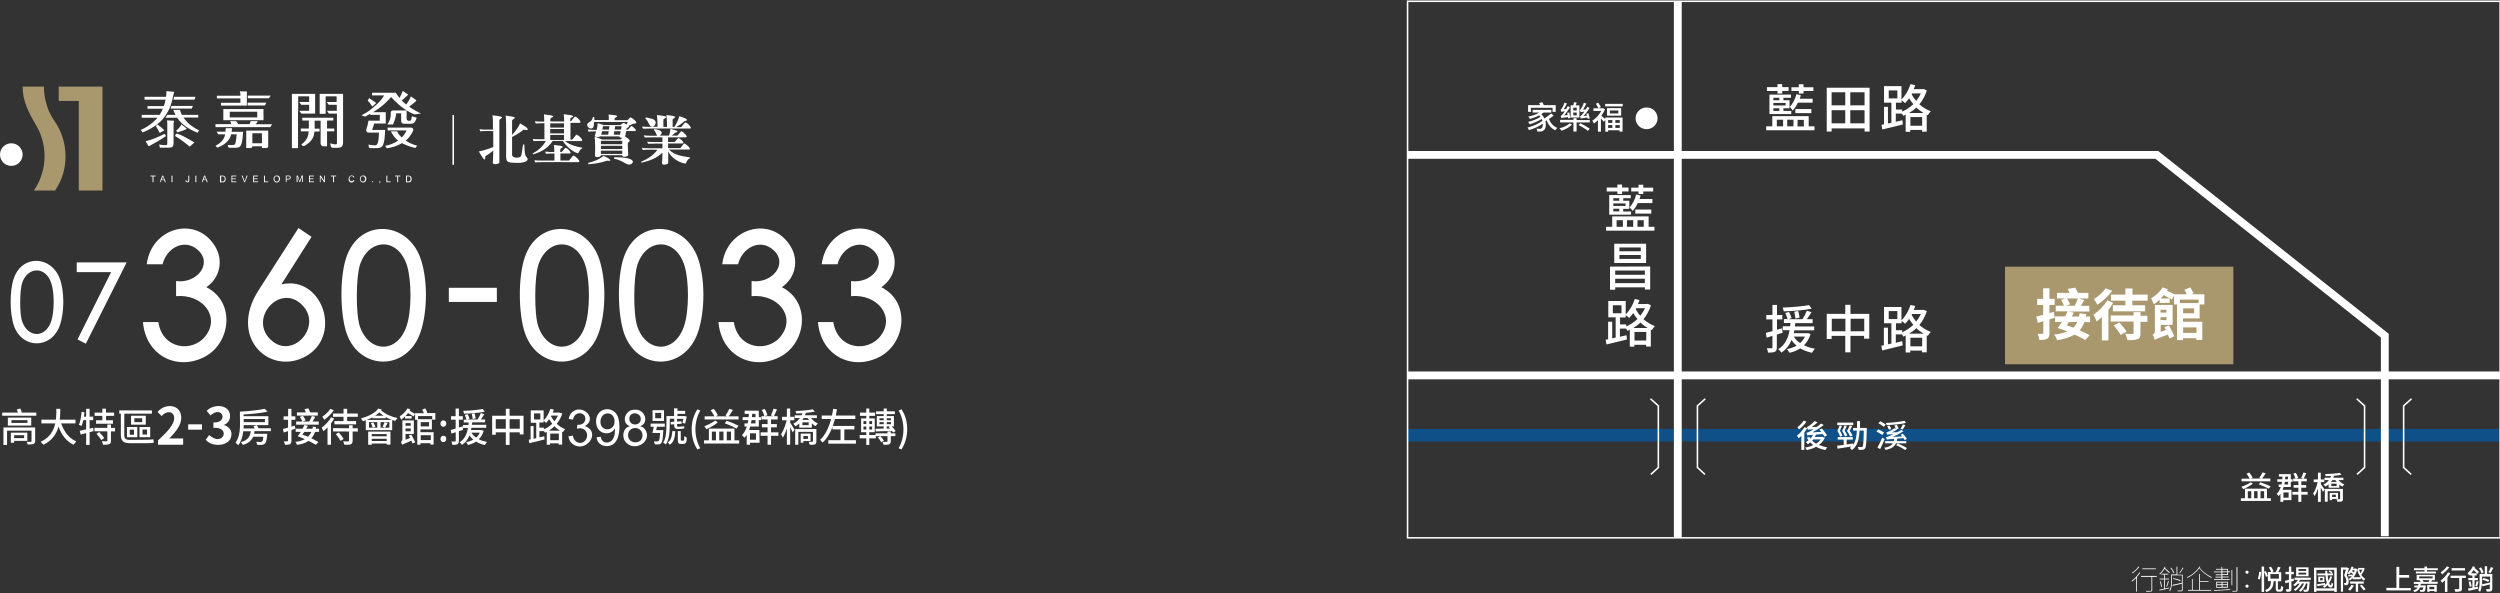 <?xml version="1.0" encoding="utf-8"?>
<!-- Generator: Adobe Illustrator 26.5.0, SVG Export Plug-In . SVG Version: 6.00 Build 0)  -->
<svg version="1.1" id="圖層_1" xmlns="http://www.w3.org/2000/svg" xmlns:xlink="http://www.w3.org/1999/xlink" x="0px" y="0px"
	 viewBox="0 0 1593 378" style="enable-background:new 0 0 1593 378;" xml:space="preserve">
<rect x="0" y="0" width="1593" height="378" fill="#333333" stroke="none"/>
<style type="text/css">
	.st0{fill:none;stroke:#0E5087;stroke-width:8;stroke-miterlimit:10;}
	.st1{fill:none;stroke:#FFFFFF;stroke-miterlimit:10;}
	.st2{fill:none;stroke:#FFFFFF;stroke-width:5;stroke-miterlimit:10;}
	.st3{fill:#A9976D;}
	.st4{fill:#FFFFFF;}
</style>
<path class="st0" d="M896.9,277.3h696.2"/>
<path class="st1" d="M1536.4,302.3l-4.8-4.4v-39.3l5-4.5 M1501.9,302.3l4.8-4.4v-39.3l-5-4.5 M288.8,73.3V105 M1593.1,0.8H896.9
	v341.9h696.2L1593.1,0.8L1593.1,0.8z M1086.4,302.3l-4.8-4.4v-39.3l5-4.5 M1051.9,302.3l4.8-4.4v-39.3l-5-4.5"/>
<path class="st2" d="M896.9,239.2h696.2 M1069.1,1v341.7 M896.9,98.7h477.4l145.3,115.2v127.8"/>
<path class="st3" d="M1423.1,169.9h-145.5v62.2h145.5V169.9z M35.1,121.4H21.6c9.5-14,8.1-30.3,1.5-41.4c-5.5-9.3-8.7-16.3-8.7-24.8
	H28c0,7.8,2.5,16,6.4,21.4C43.6,89.5,44.6,107.5,35.1,121.4z M65.3,121.4H50.2V64.3H37.4v-9.1h27.9V121.4z"/>
<path class="st4" d="M97.2,116.1v-3.7h-1.4v-0.5h3.4v0.5h-1.4v3.7H97.2z M318.2,103.5c0,1.1-4.3,1.9-4.2,0c0.2-2.9,0.3-5.2,0.3-7.7
	c-1.2,1.5-4.3,3.1-5.1,3.9c0.3,5.1-2.9-1.4-4.1-3.2c2.6-0.5,5.6-1.4,9.2-2.8V83.5c-2.1,0-6.4-0.1-8.2,0.2l-0.6-1.4
	c2,0.4,6.2,0.3,8.6,0.3c0-2.9,0.1-6.6-0.3-9.1c10.4,1,4.4,1.9,4.4,3.1L318.2,103.5L318.2,103.5z M333.6,82.6
	c-1.7,1.5-4.2,3.1-7.3,4.7v11c-0.3,2.6,4.1,2.5,5.4,1.6c1.1-2,0.9-4.6,1.6-7.8h0.8c0.3,3.6-0.1,5.2,1,7.5c1.2,1.1,1.6,2.2,0.3,3.1
	c-2.2,1.5-7.5,1.1-9.9,0.9c-2.2-0.3-2.9-1-3-3.5c-0.1-3.6,0.3-23.3-0.3-26.4c10.2,1.2,4.1,1.6,4.1,3.3v9c2-2.2,4-4.8,5.1-7.4
	c1.5,1.1,4.4,2.2,4.9,3.7C336.4,83.4,334.1,82.6,333.6,82.6L333.6,82.6z M340.8,77.3c1.2,0.2,4.1,0.2,6,0.2c0-1.7-0.1-3.2-0.2-4.6
	c0.5,0.2,8.8,0.5,4.8,2.1c-1.1,0.3-0.6,1.7-0.7,2.4h8.8c0-1.7-0.1-3.2-0.3-4.6c0.6,0.2,8.9,0.5,4.9,2.1c-1.1,0.3-0.6,1.7-0.7,2.4
	h0.4c0.6-0.7,2.2-3,2.6-3c1-0.1,4.9,3.7,2.9,4h-5.8V89h1.1c0.6-0.7,2.5-3.2,2.7-3.2c1,0,5.3,3.9,3,4.1H360c3.2,2.5,7.2,3.6,11,4.2
	l-0.1,0.6c-1.4,0.1-1.8,2.5-2.7,3c-3.4-0.9-7.6-4.8-9.6-7.9h-6.4c-3.5,5-7.1,6.9-12.6,8.6l-0.2-0.6c3.4-1.8,6.6-4.5,8.4-8
	c-2,0-6.4,0-7.8,0.1l-0.5-1.4c1.5,0.3,5.3,0.2,7.4,0.2V78.5c-1.8,0-4.6,0.1-5.5,0.2L340.8,77.3L340.8,77.3z M347.4,96.6
	c1.2,0.2,3.9,0.3,5.8,0.3c0-1.5,0-3.1-0.3-4.5c1,0.2,7.8,0.3,5,1.9c-1.3,0.5-0.8,1.6-0.9,2.6h0.9c-0.1,0,2.1-2.6,2.4-2.7
	c0.9-0.2,4.7,3.4,2.7,3.6h-5.9v4.5h5.5c0.8-1,2.5-3.2,2.8-3.2c0.7-0.1,5.5,4.1,3.1,4.2c-2.9,0.1-25.2-0.2-27.5,0.2l-0.5-1.4
	c2.4,0.4,10,0.1,12.8,0.2v-4.5c-1.7,0-4.7,0.1-5.5,0.2L347.4,96.6z M350.6,81.3h8.8v-2.7h-8.8V81.3z M350.6,85h8.8v-2.8h-8.8V85z
	 M350.6,89.2h8.8V86h-8.8V89.2z M378.7,76.5h9.2c0-1.2,0.1-2.2-0.1-3.5l0,0c1,0.2,7.6,0.2,4.7,1.8c-1.1,0.5-0.9,1-0.9,1.8h8.2
	c0.7-0.5,1.4-1.7,2.1-1.8c0.3,0,5.5,3.5,2.8,3.9c-1.7,0-2.4,1-4.2,1.4c0.9,0.9-1.2,1.3-1.3,1.9l-0.1,0.6h1.1c0,0.1,1.8-2.3,2.1-2.3
	c0.7,0,4.3,3.1,2.3,3.2H399l-0.6,3.2c0,0-0.1,0.2-0.2,0.2c1.2,0.8,4.4,2.6,2.4,3.6c-0.6,0.6-0.6,1-0.6,1.6l0.3,6.7
	c0.1,0.8-4,2-3.8,0.1h-13.6c0.2,1.2-4,2-3.8,0.1c0.2-3.8,0.2-8.1-0.2-11.9c1.5,0.4,3.1,1,4.7,1.8h11.8c0.4-0.4,0.8-0.8,1.1-1.1
	c-1.3,0-1.8-0.3-1.8-0.9h-12.3c-0.6,0.6-3.6,0.6-3.4-0.5c0.4-1,0.7-1.9,0.9-2.7c-1.8,0-4.2,0.1-4.9,0.2l-0.5-1.4
	c1.2,0.2,3.8,0.3,5.7,0.3c0.4-1.7,0.6-3.1,0.6-4.3c1.1,0.3,2.4,0.6,3.9,1.2h10.6c1.9-1.3,1.8-2.1,4-0.3c0.3-0.6,0.5-1.1,0.7-1.7
	h-21.5c-0.1,1.6,0.1,3.1-0.9,3.9c-1.3,1-3.7-0.6-3.4-2.3c0.4-1.9,2.7-0.9,3.7-4.8l0.8,0.1L378.7,76.5L378.7,76.5z M386.8,102.4
	c-4.5,1.5-7.2,1.8-11.9,2.3l-0.1-0.9c3.9-1,6.7-2,9.7-4.4C387.6,100.4,391.3,103.1,386.8,102.4z M382.9,91.9h13.6v-2.2h-13.6V91.9z
	 M382.9,95h13.6v-2.1h-13.6V95z M382.9,98.1h13.6V96h-13.6V98.1z M383.1,85.8h4.4l0.4-2.2h-4.2C383.5,84.3,383.3,85,383.1,85.8z
	 M383.8,82.6h4.2l0.3-2.2h-4.1C384.1,81.1,384,81.9,383.8,82.6z M391.1,85.8h4l0.4-2.2h-4.1L391.1,85.8z M391.4,100.2
	c15.3-0.1,12.1,4.2,10.2,4.6c-2.7,0.6-3.8-2.3-10.4-3.7L391.4,100.2L391.4,100.2z M392,80.4l-0.4,2.2h4.1l0.4-2.2H392z M417,82.2
	c3.1,0.5,6.4,1.5,3.5,4.2h5.8c0.5-1.3,0.7-2.6,0.9-4.3c1.1,0.4,6.7,1.4,3.6,2.3c-1.3,0.3-1.7,1.6-2.9,2h3.8c0,0,2.2-2.8,2.5-2.8
	c0.6,0,4.9,3.7,2.8,3.9h-11.3v3h4.2c-0.1,0.1,2.2-2.6,2.5-2.6c0.5,0,4.5,3.3,2.5,3.5h-9.2v3h7.8c0.1,0,2.2-3,2.5-3
	c0.8,0,5.3,3.8,2.9,3.9h-12.7c3.8,3.7,8.3,4.2,13.5,5l-0.4,0.8c-1.4,0.4-1.9,2.5-2.4,3.2c-4.2-0.6-9.2-3.7-11.1-7.8v7.3
	c0,1-4.2,1.9-4,0c0.2-1.3,0.3-4.1,0.3-6.5c-3.8,3.6-8.2,5.2-13.4,6.4l-0.2-0.6c3.9-1.7,8-4.1,10.4-7.7c-2.1,0-7.7-0.1-9.3,0.2
	l-0.6-1.4c2.4,0.5,10.3,0.2,13.1,0.3v-3c-2.1,0-7.7,0-9.2,0.1l-0.5-1.3c2,0.3,7.3,0.2,9.7,0.2v-3c-2.4,0-9.4,0-11.3,0.1l-0.6-1.4
	c1.7,0.4,6.2,0.3,8.5,0.3c-0.6-1.2-0.9-2.5-2-3.6L417,82.2L417,82.2z M418.6,73.3c10.3,1.1,4.1,1.7,4.1,3.1v4.5h2.3
	c0-2.4,0-5.4-0.4-7.6c9.6,0.9,4,1.8,4,3v4.6h1.1c1.4-2.2,2.5-4.5,3.2-6.9c1.6,0.6,7.8,2.4,3.2,3.2c-1.5,1.4-3.2,2.6-5.2,3.8h3.2
	c0,0,2.2-3,2.6-3c1.1,0,5,3.9,2.9,3.9c-2.8,0-27.7-0.1-29.9,0.1l-0.6-1.4c1.9,0.3,7.4,0.2,9.9,0.2C419,78.4,418.9,75.4,418.6,73.3
	L418.6,73.3z M411.6,74.8c3.2,0.9,5.9,0.7,6.2,3.3c0.1,1-1,2.9-2.4,2.6c-2.1-0.4-2.1-3.7-4.2-5.1L411.6,74.8z M130.9,227.1
	c-17.6,9.6-38-0.2-39.8-21.9h9.8c2.6,17.4,21.8,19.8,30.2,8.7c9.4-12.4-2.2-26.7-18.9-25.2v-9.6c13.2,1.8,23.6-11.1,13.9-19.8
	c-8.6-7.7-20-1.3-22.5,9.1H93.5c2.8-23.2,31.1-31.4,43.4-11.7c5.6,8.9,3.5,20.2-5.4,26.3C150.1,192.4,147.1,218.2,130.9,227.1z
	 M497.6,227.1c-17.6,9.6-38-0.2-39.8-21.9h9.8c2.6,17.4,21.8,19.8,30.2,8.7c9.4-12.4-2.2-26.7-18.9-25.2v-9.6
	c13.2,1.8,23.6-11.1,13.9-19.8c-8.6-7.7-20-1.3-22.5,9.1h-10.1c2.8-23.2,31.1-31.4,43.4-11.7c5.6,8.9,3.5,20.2-5.4,26.3
	C516.8,192.4,513.8,218.2,497.6,227.1z M561,227.1c-17.6,9.6-38-0.2-39.8-21.9h9.8c2.6,17.4,21.8,19.8,30.2,8.7
	c9.4-12.4-2.2-26.7-18.9-25.2v-9.6c13.2,1.8,23.6-11.1,13.9-19.8c-8.6-7.7-20-1.3-22.5,9.1h-10.1c2.8-23.2,31.1-31.4,43.4-11.7
	c5.6,8.9,3.5,20.2-5.4,26.3C580.2,192.4,577.2,218.2,561,227.1z M190.2,145.3l8.3,5.6l-19.2,30.3c26.6-6.2,39.8,34.4,13.9,46.7
	c-22.4,10.6-47.5-13.3-28.4-43L190.2,145.3z M192.6,194.4c-14-14.2-34,8-20.6,21.6C186,230.2,206,208,192.6,194.4z M220.7,163.9
	c8.5-24.9,38.5-23.2,47.1,0.3c4.8,13.1,4.8,34.3,0,47.9c-8.6,24.4-38.5,24.3-46.9,0.4C216.7,200.4,216.3,176.8,220.7,163.9z
	 M229.3,208c5.7,16.7,23.6,17.7,29.7,0c3.4-9.8,3.3-28.9,0.4-38.6c-5.6-18.3-24.3-17.9-30-0.8C226.8,176.4,226.6,200.2,229.3,208z
	 M8.8,177.4c5.3-15.5,24-14.4,29.3,0.2c3,8.2,3,21.3,0,29.8c-5.4,15.2-24,15.1-29.2,0.2C6.2,200.1,6,185.4,8.8,177.4z M14.1,204.8
	c3.6,10.4,14.7,11,18.5,0c2.1-6.1,2.1-18,0.2-24c-3.5-11.4-15.1-11.1-18.7-0.5C12.5,185.2,12.4,199.9,14.1,204.8z M334.4,163.9
	c8.5-24.9,38.5-23.2,47.1,0.3c4.8,13.1,4.8,34.3,0,47.9c-8.6,24.4-38.5,24.3-46.9,0.4C330.3,200.4,330,176.8,334.4,163.9z M343,208
	c5.7,16.7,23.6,17.7,29.7,0c3.4-9.8,3.3-28.9,0.4-38.6c-5.6-18.3-24.3-17.9-30-0.8C340.5,176.4,340.3,200.2,343,208z M397.5,163.9
	c8.5-24.9,38.5-23.2,47.1,0.3c4.8,13.1,4.8,34.3,0,47.9c-8.6,24.4-38.5,24.3-46.9,0.4C393.5,200.4,393.1,176.8,397.5,163.9z
	 M406.1,208c5.7,16.7,23.6,17.7,29.7,0c3.4-9.8,3.3-28.9,0.4-38.6c-5.6-18.3-24.3-17.9-30-0.8C403.6,176.4,403.4,200.2,406.1,208z
	 M316.6,183.4H286v9h30.6V183.4z M54.7,219l26-51.8H48.9v6.2h21.9l-21.4,42.9L54.7,219z M189.2,283.4c-0.2-0.6-0.6-1.5-1-1.9
	c0,0,9.8,0,11.2-9.7l2,0.4C200.2,283.2,189.2,283.4,189.2,283.4z M189.7,278c0,0,2.2-2.7,4.3-7.2l2.2,0.5c-1.6,3.2-3.5,5.7-3.5,5.7
	c4.8,1.4,10.2,4.7,10.2,4.7l-1.6,1.7C201.3,283.4,195.1,279.8,189.7,278z M188.4,275.2v-2h14.9v2H188.4z M194.9,262.8h-5.7v2h13.3
	v-2h-4.8l-1.2-2.6l-2.5,0.5L194.9,262.8z M188.2,273.2l-0.4-2l-7.5,2.2l0.5,2.2L188.2,273.2z M181.6,283.4c2.2,0,4.1,0.1,4.1-2.4
	v-20.5h-2.1l-0.1,20.3c0,0.6-1.7,0.4-2.6,0.4L181.6,283.4z M188.2,267.5v-2.2h-7.5v2.2H188.2z M198.7,265c-0.4,1.4-1.7,3.6-1.7,3.6
	h-8.3v2h14.4v-2h-3.9l1.7-3L198.7,265z M191.1,265.6c0.9,1.5,1.6,3,1.6,3l2-0.7c0,0-0.7-1.8-1.7-3L191.1,265.6z M218.9,260.5v7.8
	h-5.8v2.1h13.8v-2.1h-5.7v-7.8H218.9z M228,265.6v-2.1h-15.8v2.1 M224.7,271h-2.3v9.7c0,1-2.2,0.5-3.7,0.5l0.7,2.2
	c2.9-0.1,5.3,0.5,5.3-2.6V271z M228,275v-2.1l-15.8-0.1v2.1L228,275z M206.6,267.5c2.2-1.5,4.6-3.8,6.1-6.1l-2.2-0.9
	c-1,1.7-3.2,3.7-5.1,5C205.8,266,206.3,266.9,206.6,267.5z M215.9,275.6L215.9,275.6l-1.9,1c1.1,1.3,2.4,3.2,3,4.3l2-1.2
	C218.4,278.6,217,276.8,215.9,275.6z M206.1,274.8c0.8-0.7,1.7-1.5,2.6-2.4v11h2.2v-13.6c0.8-1,1.5-2,2-3.1l-1.9-0.8
	c-1.4,2.5-3.8,5-6,6.6L206.1,274.8z M240.4,272.5V269h-5.3v3.5H240.4z M236.3,269.7l1.6-0.5c0.5,0.9,1.1,2,1.3,2.8l-1.7,0.5
	C237.5,272.5,237.2,271.3,236.3,269.7z M248.1,272.5V269h-5.6v3.5H248.1z M245.1,269l1.9,0.5l-1.6,3l-1.6-0.6L245.1,269z
	 M237.3,264.9h8.5v1.6h-8.5V264.9z M231.3,268.4l-1.3-1.8c4.5-1.2,8.9-3.3,11.1-6.3l2.1,0.7l-0.3,0.5c2.3,2.2,6.5,4.1,10.4,4.9
	l-1.5,1.8c0,0-5.2-1-10.1-5.4C237.5,266.8,231.3,268.4,231.3,268.4z M233.1,267.6h16.8v6.5h-16.8V267.6z M234.6,275h14.2v8.3h-2.4
	v-0.7h-9.5v0.8h-2.3V275L234.6,275z M236.9,278h9.5v-1.4h-9.5V278z M236.9,281h9.5v-1.4h-9.5V281z M275.5,267.5L275.5,267.5
	L275.5,267.5L275.5,267.5z M264.6,281.8l-1.7,0.8l-0.8-1.8l-5.9,2.6l-0.7-2c0.4-0.2,0.9-0.5,0.9-1.5v-12h7.3v8.6h-5.3v3.7l2.9-1.1
	l-0.8-1.6l1.6-0.6L264.6,281.8z M258.4,271.3h3.3v-1.7h-3.3V271.3z M258.4,274.8h3.3V273h-3.3V274.8z M255.6,267.4l-0.9-2.1
	c1.9-1.2,3.9-3.1,5-5.1l1.8,0.7c-0.1,0.3-0.3,0.6-0.5,0.8c1.2,0.7,2.6,1.5,3.4,2v-0.4h5.7c-0.3-0.7-0.7-1.6-1.1-2.2l2-0.9
	c0.5,0.9,1.1,2,1.3,2.7l-0.5,0.3h5.6v4.2h-2v-2.3h-9v2h8.8v6.5h-7.3v1.8h8.4v7.9h-2v-0.9h-6.4v1h-2v-15.9h-1.4v-3.8l-1,1.7
	c-0.8-0.6-2.2-1.5-3.5-2.2C258.6,265.3,255.6,267.4,255.6,267.4z M258.1,265.1h4.2v1.6h-4.2V265.1z M268.1,271.7h5.3V269h-5.3V271.7
	z M268.1,280.4h6.4v-3.1h-6.4V280.4z M282.5,277.7c-2.5-0.1-2.4,4.1,0,4C284.9,281.7,285.1,277.6,282.5,277.7z M282.5,267.9
	c-2.5-0.1-2.4,4.1,0,4C284.9,272,285.1,267.8,282.5,267.9z M308.9,283.6c-2.1-0.5-3.9-1.2-5.5-2.2c-1.5,1-3.2,1.6-5.1,2.2
	c-0.3-0.5-0.9-1.4-1.3-1.8c1.7-0.4,3.2-0.9,4.6-1.6c-0.9-0.8-1.7-1.7-2.5-2.7c-0.9,2.3-2.4,4.5-4.7,6l-1.5-1.7
	c3.4-2.1,4.7-5.7,5.3-9.1H295v-1.9h3.5c0.1-0.6,0.1-1.1,0.1-1.6h-3.1v-1.8h1.7c-0.2-0.8-0.6-2-1-3l1.8-0.5c0.5,0.9,1,2.2,1.2,2.9
	l-1.4,0.5h6.5c0.8-1.2,1.7-2.9,2.1-4.1l2.2,0.7c-0.7,1.2-1.5,2.4-2.2,3.4h2.7v1.8h-8.2c-0.1,0.5-0.1,1.1-0.2,1.6h9.1v1.9h-9.4
	c-0.1,0.5-0.2,0.9-0.3,1.4h6.4l1.7,0.5c-0.6,2.2-1.7,4-3.1,5.4c1.5,0.8,3.3,1.3,5.2,1.7L308.9,283.6z M305.7,275.7h-5.3
	c0.7,1.2,1.7,2.2,3,3.1C304.4,278,305.1,277,305.7,275.7z M292.4,260.3h-2.1l0.1,20.6c-0.2,0.9-1.4,0.2-2.7,0.4l0.6,2.2
	c2.5-0.1,4.1,0,4.1-2.6V260.3z M294.9,267.4v-2.2h-7.5v2.2H294.9z M295.1,273.9l-0.3-2.2l-7.6,2.3l0.4,2.3L295.1,273.9z
	 M307.6,260.6c-3,0.6-8.2,1.1-12.4,1.2c0.2,0.5,0.4,1.3,0.5,1.8c4.4-0.1,9.7-0.5,13.2-1.3L307.6,260.6z M303.1,266.6
	c-0.1-0.8-0.4-2.1-0.7-3.2l-1.8,0.3c0.3,1,0.5,2.5,0.6,3.3l0,0L303.1,266.6z M333.6,264.9L333.6,264.9v11.9h-2.4v-1.3h-15.3v1.5
	h-2.3v-12.1H333.6z M315.9,267.1v6.1h15.3v-6.1H315.9z M324.7,283.5h-2.4v-23h2.4V283.5z M344.3,267.3v-3.9h-4v3.9H344.3z
	 M356.1,276.3h-5.5v4.2h5.5V276.3z M358.2,283.3H356v-0.8h-5.5v0.9h-2.1v-9h9.8L358.2,283.3L358.2,283.3z M346.3,268
	c1.9-1.8,3.5-4.6,4.4-7.5l2.2,0.5c-0.2,0.7-0.5,1.3-0.7,1.9h4.2l1.9,0.6c-3,9.2-11,12.2-11,12.2l-0.7-1h-2.9v4l3.1-0.7l0.2,2
	c-3.4,0.9-7,1.8-9.7,2.4l-0.4-2.2c0.4-0.1,0.8-0.2,1.2-0.2v-8.5h1.9v8.1l1.7-0.4v-9.8h-3.5v-7.9h8.2v7.7h-2.7v3.3h2.9v1
	c0,0,5.8-1.9,8.9-8.7h-4.2l0,0l-0.2,0.5c3.7,6.6,9,8.1,9,8.1l-1.4,1.9c0,0-4.7-1.3-8.8-8.2c-0.6,0.9-1.3,1.7-1.9,2.4L346.3,268z
	 M372.7,271.5c8.4-4.9-1.7-14.3-8-9c-1.2,1-2,2.5-2.3,4.4l2.8,0.5c0.2-3.7,4.6-5.7,7.2-2.6c1.3,1.6,0.8,6.2-4.5,5.9l-0.3,2.5
	c5.9-1.7,8.2,4.3,5.2,7.6c-2.7,3-7.4,1-7.7-3.2l-2.8,0.4l-0.1-0.1c0.2,1.9,0.9,3.4,2.3,4.7C372.8,289.6,383.7,275.5,372.7,271.5z
	 M380.1,278.6L380.1,278.6C380.2,278.6,380.2,278.6,380.1,278.6L380.1,278.6z M393.7,265.5c1.6,4.1,1.7,14.1-2.8,17.4
	c-4,2.9-10.4,1.1-10.7-4.3l2.6-0.3c0.3,3.3,3.5,4.6,6.1,3.1c2.7-1.6,3-5.4,3-8.3c-3,5-12.1,3.9-12.1-4.6
	C379.8,259.6,390.7,258,393.7,265.5z M391.6,268.5c-0.1-7.1-9-6.6-9,0.3C382.6,275.3,391.7,275.1,391.6,268.5z M411.1,273.7
	c4.8,7.4-6.1,14.2-11.8,8.6c-3.4-2.9-2.7-9.8,2.1-10.7c-6.2-2.2-2.8-11.1,3.2-10.5c6.1-0.7,9.5,8.3,3.3,10.5
	C409.4,271.9,410.4,272.7,411.1,273.7z M401,266.8c-0.1,4.8,7.3,4.9,7.3,0.2C408.3,262.5,401.1,261.9,401,266.8z M400.2,277.3
	c-0.1,5.9,9.3,6.2,9.2,0.1C409.3,271.3,400.3,271.1,400.2,277.3z M426.8,266.8h2.8v3.5c0,2.4-0.3,3.8,6.4,2.7v-1.4
	c-4.8,0.5-4.6,0.7-4.6-1.2v-3.5h4l-0.5,2.6l1.7,0.4l1-4.5l-1.7-0.3h-4.2v-1.4h4.9v-1.9h-4.9v-1.6h-2.2v4.9h-4.8
	c0,10.4-0.2,13.8-2.1,16.9l1.7,1.2C426.6,279.4,426.8,275.8,426.8,266.8z M434.4,270l-0.2-1.6l-6.9,0.5l0.2,1.6L434.4,270z
	 M423.1,261.4v6.8h-7.3v-6.8H423.1z M421.3,263.1h-3.8v3.4h3.8V263.1z M434.6,282.9c2.2,0,3-0.3,3-4.1l-1.6-0.9c0,2.9,0,2.9-1.1,2.9
	c-0.9,0-1.1-0.1-1.1-0.5v-5.6h-1.9v5.7C431.9,282.6,432.4,282.9,434.6,282.9z M417.3,283.1c5.3,0.7,4.7-1.4,5.4-9h-4.6l0.5-2.2h5v-2
	h-9v2h2l-0.9,4h4.9c-0.5,5.2,0,5.7-3.9,5.3L417.3,283.1z M426.8,283.4c2.7-1.8,3.3-4.7,3.5-8.7h-1.9c-0.3,3.4-0.7,5.8-2.9,7.2
	L426.8,283.4z M444.4,260.8c-4.9,7.2-4.9,18.4,0,25.6l1.8-0.8c-4.1-7.3-4.1-16.8,0-24L444.4,260.8z M457.4,269.1l-1.6-1.1
	c-3.2,2.2-7,3.6-7,3.6l1.4,1.9C450.2,273.5,454.9,271.4,457.4,269.1z M469.3,273.1l1.3-1.8c0,0-3.3-1.8-7.6-3.2l-1.2,1.6
	C466.2,271.3,469.3,273.1,469.3,273.1z M457.4,269.1L457.4,269.1L457.4,269.1L457.4,269.1z M449,265.3v2h21.6v-2H449z M457.4,264.6
	c0,0-1-2.3-2.6-4.1l-2,0.9c1.5,1.9,2.6,4.3,2.6,4.3L457.4,264.6z M464.1,265.5c0,0,1.4-1.6,2.9-4.3l-2.3-0.7c-0.9,2-2.4,4.3-2.4,4.3
	L464.1,265.5z M468,280.6h3v2h-22.4v-2h3.1v-7.5H468V280.6z M456.2,275h-2.6v5.6h2.6V275z M461,275h-2.7v5.6h2.7V275z M465.8,275
	h-2.7v5.6h2.7V275z M491.3,267.3h4.2v-2.1h-10.3v2.1h3.9v16.1h2.2L491.3,267.3L491.3,267.3z M496,277.7L496,277.7v-2.2h-11.3v2.2
	H496z M495,272.3v-2.1h-9.5v2.1H495z M485.4,261.2c1.2,2,1.6,4.1,1.6,4.1l2-0.7c0,0-0.6-2.4-1.7-4L485.4,261.2z M495.1,260.9
	l-2.2-0.5c-0.4,1.3-1.1,3.2-1.7,4.3l1.9,0.6L495.1,260.9z M474.3,278.9l-1.5-1.7c0,0,4-3.1,4.4-13.5h-2.7v-2h9v10.1h-9.1v-2h7v-6.1
	h-2.1C478.6,275.7,474.3,278.9,474.3,278.9z M475.8,274h8.1l0,0l0.1,8.1h-6.1v1.3h-2.1V274z M473.2,267.7v-1.9h11.7v1.9H473.2z
	 M481.7,276.1h-3.8v4.1h3.8V276.1z M516.5,281h-4.6l0,0v1.1h-1.7v-5.8h6.3V281z M514.8,277.8h-2.9v1.9h2.9V277.8z M516,283.4
	c2.2,0,4.2,0.3,4.2-2v-8h-13.5v10h-0.1h2.1v-8.2h9.3v5.9c0,0.6-0.9,0.4-2.7,0.4L516,283.4z M506.9,271.6l-1.4-1.6c0,0,4.3-2,5.8-6.7
	c-1.3,0.1-2.7,0.1-3.9,0.2l-0.5-1.6c3.8-0.1,8.5-0.5,11-1.1l1.3,1.5c-1.6,0.3-3.6,0.6-5.7,0.8C511.8,269,506.9,271.6,506.9,271.6z
	 M515.3,269.1h-4v1.8h4V269.1z M517.3,267.6v4.9h-8v-4.9H517.3z M516.8,266.4c1.1,1.4,2.7,2.7,4.3,3.4l-1.4,1.7c0,0-2.6-1-5-5.1
	h-8.3v-1.8h14.1v1.8H516.8z M505.1,275.5l1.2-1.7c-0.3-0.7-4.7-7.4-4.7-7.4s-1.2,6.2-3.9,10.3l1.1,2.1c0.9-0.8,3-6.5,3.7-8.8
	L505.1,275.5z M506.1,267.8v-2.2h-7.8v2.2 M503.5,260.3h-2.1v23.1h2.1V260.3z M530.4,271.4v2.2h5.2v6.9h-7.8v2.2h17.6v-2.2H538v-6.9
	h6.4v-2.2H530.4z M524.1,282c0,0,6.5-4.3,9.2-21.2l-2.4-0.3c-2.2,15.3-8.3,19.7-8.3,19.7L524.1,282z M545,267v-2.2h-21.4v2.2
	 M560.9,277.9c0.9,0.8,1.9,2,2.3,2.8l-1.7,1.1c-0.4-0.9-1.3-2.2-2.2-3L560.9,277.9z M567.6,281.5c0,2.3-3.2,1.9-4.6,1.9l-0.7-1.9
	c0.6,0,3.2,0.3,3.2-0.2v-6.4h2.1V281.5z M548,265v-2.1h9.6v2.1 M548.7,275.4v-8.8h8.7v8.8 M547.8,279.3v-2.1h10.1v-1.1h12.6v1.8
	h-12.4v1.4 M553.9,283.5H552v-23.2h1.9V283.5z M555.7,270.2v-1.9h-5.5v1.9 M555.7,273.7v-1.9h-5.5v1.9 M569.6,265.1v6.6h-10.9v-6.6
	H569.6z M565,273.1h2.2l-0.9-1l1.6-0.8c1,1.1,2.3,2.5,2.8,3.4l-1.7,0.9l-0.6-1l-10.4,0.3l-0.1-1.7l5.2-0.1v-12.8h2L565,273.1z
	 M558.2,263.9v-1.8h12v1.8H558.2z M560.4,269v1.3h7.3V269H560.4z M560.4,266.5v1.3h7.3v-1.3H560.4z M574.4,260.8l-1.8,0.8
	c4.1,7.2,4.1,16.8,0,24l1.8,0.8C579.2,279.1,579.4,268,574.4,260.8z M17.4,280.9H9v1.2H6.9v-6.4h10.5V280.9z M15.4,277.3H9v1.9h6.4
	V277.3z M17.7,283.2c1.4,0,4.7,0.3,4.7-1.9v-8.9H2.2v11.1h2.3v-9.1h15.6v6.8c0,0.6-2.4,0.3-3.1,0.3L17.7,283.2z M19.9,266.1v5.1H5
	v-5.1H19.9z M17.4,267.7H7.3v1.8h10.2v-1.8H17.4z M13,260.3l-2.3,0.6l0.7,2h-10v2h21.7v-2h-9.2L13,260.3z M48.6,281.2
	c-5.7-2.2-8.7-8-10.5-13.8c0.3-2.5,0.3-4.9,0.3-6.9h-2.5c0.1,8.1-0.7,16.8-10,21l1.8,1.9c5.6-2.7,8.3-7,9.6-11.6
	c1.9,5.3,4.9,9.4,9.6,11.6L48.6,281.2z M48.1,269.8v-2.4H26.4v2.4H48.1z M73.3,274.9v-2.2l-13.1-0.1v2.2 M65.7,283.4
	c3.3-0.1,5,0.1,5-2.5v-10.4h-2.3v10.3c0,0.6-1.7,0.4-3.5,0.3L65.7,283.4z M63.2,275.3l-1.7,1.1c1.1,1.2,2.4,2.9,3,4l1.9-1.2
	C65.7,278,64.3,276.4,63.2,275.3z M53.8,262.7l-1.8-0.3c-0.3,3.1-0.8,6.3-1.7,8.3l1.7,0.7C52.8,269.5,53.6,265.9,53.8,262.7z
	 M59.4,267.7v-2.2h-6.9v2.2H59.4z M57.1,260.5h-2.2v23h2.2V260.5z M59.6,274.7l-0.2-2.1l-8.6,1.9l0.6,2.4L59.6,274.7z M59.6,274.7
	L59.6,274.7L59.6,274.7L59.6,274.7z M67.5,260.4h-2.3v7.4h-4v2.2H72v-2.2h-4.4L67.5,260.4z M72.7,265v-2.1H60.3v2.1H72.7z
	 M92.9,270.6h-9.4v-5.7h9.4V270.6z M90.6,266.5h-5v2.5h5V266.5z M95.7,278.6h-6.8v-6.5h6.8V278.6z M93.7,273.7h-2.9v3.2h2.9V273.7z
	 M80.9,272.1h6.6v6.5h-6.6V272.1z M82.7,277h2.7v-3.2h-2.7V277z M97.7,279.9c-0.9,0.2-2.8,0.3-4.3,0.3l0,0l-10.7,0.1
	c-2.6,0-3.5-0.9-3.5-3v-13.7h17.6v-2.1H76v2.1h1v13.5c0,4.1,1.9,5.3,5.9,5.3h10.4c1.9,0,4-0.1,4.7-0.3L97.7,279.9z M100.7,283.4h16
	v-4h-8.9c4.4-4.3,7.7-8.7,7.7-13.2c0-8.7-10.3-9.6-15.1-3.7l2.6,2.6c2.7-3.4,8-3.5,8,1.4c0,3.7-3.8,8.2-10.3,14.1
	C100.7,280.6,100.7,283.4,100.7,283.4z M119.9,273.8h8.8v-3.4h-8.8C119.9,270.4,119.9,273.8,119.9,273.8z M131.1,280.2
	c4,5.1,16.5,4.5,16.4-3.7c0-2.8-2.1-4.9-4.9-5.7c2.5-1,4-3,4-5.6c0-7.6-10.4-8.2-14.9-3.4l2.4,2.9c7.9-6.9,11.6,5,1.9,4.5v3.4
	c11.5-0.8,6.2,12.7-2.7,4.6L131.1,280.2z M164.8,272.9h7.8v1.8h-10.4l-0.3,1.7h8.4c-0.5,6.1-0.8,7.6-6.4,7l-0.6-1.9
	c3.3,0.1,4.2,1,4.5-3.2h-6.5c-1,2.3-2.8,4.1-6.5,5.2l-1.3-1.8c4.7-1.3,5.8-3.6,6.3-6.9H155c-0.3,3.2-1.3,6.5-3.2,8.9l-1.7-1.7
	c4-5.5,2.5-13.5,2.8-19.7c5.6-0.3,12.1-1,15.8-1.8l1.8,1.8c-4.2,0.9-10,1.5-15.3,1.8v1.1H171v5.7h-15.7l-0.1,2.1h7.1l-0.8-1.5
	l2.2-0.5L164.8,272.9z M155.3,269h13.5v-2h-13.5V269z M1438.7,368.8c0.4-1.2,0.8-3.1,0.8-4.5l1.3,0.2c0,1.5-0.4,3.5-0.8,4.8
	L1438.7,368.8L1438.7,368.8z M1443.9,367.6c-0.2-0.8-0.7-2.2-1.2-3.2v12.8h-1.6V361h1.6v3.3l1.1-0.4c0.5,1,1.1,2.4,1.2,3.2
	L1443.9,367.6z M1453,375.4c0.3,0,0.4-0.3,0.5-2.1c0.3,0.3,1,0.6,1.4,0.7c-0.1,2.3-0.6,3-1.7,3h-1.4c-1.3,0-1.7-0.5-1.7-2v-4.7h-1.3
	c-0.3,3.4-1,5.6-4.6,7c-0.2-0.4-0.6-1-0.9-1.3c3.1-1,3.6-2.9,3.8-5.7h-2v-5.8h2.1c-0.3-0.8-0.9-2-1.5-2.9l1.4-0.5
	c0.7,0.9,1.3,2.1,1.6,3l-1.2,0.5h2.5c0.6-1,1.2-2.4,1.5-3.5l1.7,0.5c-0.5,1-1,2.1-1.5,3h1.9v5.8h-2.1v4.7c0,0.5,0.1,0.5,0.4,0.5h1.1
	L1453,375.4L1453,375.4z M1446.7,368.7h5.4v-2.9h-5.4V368.7z M1461.8,370c-0.6,0.2-1.1,0.4-1.7,0.5v4.7c0,0.8-0.2,1.3-0.7,1.6
	c-0.5,0.3-1.3,0.3-2.4,0.3c-0.1-0.4-0.3-1.1-0.5-1.6c0.8,0,1.4,0,1.7,0c0.2,0,0.3-0.1,0.3-0.3V371l-2.2,0.7l-0.4-1.6
	c0.7-0.1,1.6-0.4,2.6-0.7v-3.5h-2.2v-1.5h2.2V361h1.5v3.4h1.6v1.5h-1.6v3.1l1.5-0.4L1461.8,370z M1465.5,369.5
	c-0.2,0.4-0.4,0.7-0.6,1.1h6.8c0,0,0,0.4,0,0.6c-0.2,3.5-0.4,4.9-0.9,5.4c-0.3,0.3-0.6,0.5-1,0.5s-1.1,0-1.8,0c0-0.4-0.2-1-0.4-1.4
	c0.7,0,1.3,0.1,1.5,0.1s0.4,0,0.6-0.2c0.2-0.3,0.4-1.3,0.6-3.8h-0.9c-0.8,2.2-2,4-3.4,5.3c-0.2-0.2-0.8-0.7-1.1-0.9
	c1.3-1,2.5-2.6,3.2-4.4h-1.2c-1.1,2-2.7,3.6-4.3,4.8c-0.2-0.3-0.7-0.8-1.1-0.9c1.5-0.9,2.9-2.3,3.8-3.8h-1.2
	c-0.6,0.7-1.2,1.2-1.8,1.7c-0.2-0.2-0.7-0.7-1.1-0.9c1.2-0.8,2.2-1.9,3-3.2h-2.1v-1.4h10.3v1.4L1465.5,369.5L1465.5,369.5z
	 M1471,367.2h-7.9v-5.7h7.9V367.2z M1469.5,362.6h-4.9v1.2h4.9V362.6z M1469.5,364.9h-4.9v1.2h4.9V364.9z M1489,361.7v15.5h-1.6
	v-0.8H1476v0.8h-1.5v-15.5H1489L1489,361.7z M1487.4,374.9v-11.8H1476v11.8H1487.4z M1486,367.4c-0.4,1.6-1.1,3-1.9,4.2
	c0.3,0.8,0.7,1.2,1.1,1.3c0.2,0.1,0.4-0.7,0.5-1.7c0.3,0.3,0.7,0.6,1,0.8c-0.2,2-1,2.7-2,2.3c-0.7-0.2-1.2-0.7-1.6-1.5
	c-0.6,0.7-1.3,1.3-2.1,1.8c-0.2-0.2-0.6-0.8-0.9-1c0.5-0.3,0.9-0.6,1.4-0.9c-1.7,0.3-3.5,0.6-4.9,0.8l-0.2-1.2
	c1.3-0.2,3.2-0.5,5.1-0.8v1.1c0.4-0.3,0.8-0.7,1.1-1.1c-0.4-1.4-0.7-3-0.8-4.9h-5.1v-1.2h5c0-0.6,0-1.1-0.1-1.7h1.3
	c0,0.6,0.1,1.1,0.1,1.7h2.5c-0.4-0.4-1.1-0.9-1.7-1.2l0.7-0.8c0.6,0.3,1.4,0.8,1.8,1.2l-0.8,0.8h1.1v1.2h-3.4
	c0.1,1.3,0.3,2.5,0.5,3.5c0.5-0.8,0.8-1.8,1.1-2.8L1486,367.4z M1481.1,367.4v3.4h-3.9v-3.4H1481.1z M1480,368.3h-1.6v1.5h1.6V368.3
	z M1496.8,362.1c-0.5,1.5-1,3.2-1.5,4.6c1.1,1.4,1.3,2.7,1.3,3.7s-0.2,1.8-0.7,2.2c-0.2,0.2-0.6,0.3-0.9,0.3s-0.7,0-1.1,0
	c0-0.4-0.1-1-0.4-1.4c0.3,0,0.6,0,0.8,0c0.2,0,0.4,0,0.5-0.1c0.2-0.2,0.3-0.7,0.3-1.2c0-0.9-0.3-2.1-1.4-3.4
	c0.4-1.2,0.8-2.6,1.1-3.8h-1.8v14h-1.4v-15.4h4l1,0.5L1496.8,362.1L1496.8,362.1z M1498.8,366.8c0.2-0.3,0.4-0.6,0.6-0.9
	c-0.4-0.4-0.9-0.8-1.4-1.2c-0.4,0.5-0.8,0.9-1.2,1.4c-0.2-0.2-0.7-0.7-1-0.9c1.2-1,2.1-2.5,2.6-4.2l1.3,0.3c-0.1,0.4-0.3,0.7-0.4,1
	h1.8l0.8,0.2l-0.1,0.4l0.8-0.2v-0.8h3l0.3-0.1l0.9,0.5c-0.5,1.5-1.4,3-2.2,4.1c0.7,1,1.6,1.9,2.6,2.5c-0.3,0.3-0.8,0.8-0.9,1.1
	c-0.8-0.5-1.4-1.1-2-1.9v1h-5.2v-0.8c-0.6,0.6-1.2,1.2-1.8,1.6c-0.2-0.3-0.6-0.8-0.8-1c0.8-0.4,1.5-1.1,2.2-1.9
	c-0.8,0.1-1.5,0.3-2.2,0.4l-0.2-1c0.8-0.1,1.5-0.2,2.6-0.3L1498.8,366.8L1498.8,366.8z M1499.9,373.2c-0.7,1.1-1.6,2.4-2.4,3.2
	c-0.3-0.2-0.9-0.7-1.3-0.9c0.8-0.8,1.7-1.9,2.2-2.9L1499.9,373.2L1499.9,373.2z M1502.6,371.9v5.2h-1.5v-5.2h-3.6v-1.4h8.7v1.4
	H1502.6z M1498.8,363.3c0,0-0.1,0.2-0.2,0.4c0.5,0.3,0.9,0.8,1.3,1.1c0.2-0.5,0.4-1,0.6-1.4h-1.7L1498.8,363.3L1498.8,363.3z
	 M1504.2,367.8c-1-1.4-1.8-3-2.2-4.8c-0.5,1.9-1.3,3.5-2.3,4.8H1504.2z M1503.2,363c0.2,0.8,0.5,1.5,0.9,2.2
	c0.4-0.6,0.8-1.4,1.2-2.2H1503.2z M1504.9,372.5c0.8,0.9,1.9,2.2,2.5,2.9l-1.3,0.8c-0.5-0.8-1.6-2.1-2.4-3L1504.9,372.5
	L1504.9,372.5z M1536.2,374.6v1.6h-15.6v-1.6h6.4v-13.4h1.8v5.2h6.3v1.7h-6.3v6.6h7.4L1536.2,374.6L1536.2,374.6z M1549.8,369.8
	c-0.2,0.3-0.4,0.7-0.6,0.9h4.1v1.3h-10.8c0,0.4-0.1,0.7-0.1,1h3.3c0,0,0,0.4,0,0.6c-0.2,1.8-0.4,2.7-0.7,3.1c-0.3,0.3-0.6,0.4-1,0.4
	s-1.1,0-1.8,0c0-0.4-0.1-0.9-0.4-1.2c0.6,0,1.2,0.1,1.4,0c0.2,0,0.4,0,0.5-0.1c0.1-0.2,0.3-0.6,0.4-1.5h-2.1c-0.5,1.4-1.5,2.4-3.5,3
	c-0.1-0.3-0.5-0.8-0.8-1.1c1.5-0.4,2.3-1,2.8-1.9h-2.1v-1.2h2.5c0.1-0.3,0.1-0.7,0.1-1h-2.9v-1.3h4.3c-0.1-0.3-0.4-0.7-0.6-1l1-0.1
	h-2.9v-3.4h11.6v3.4h-3L1549.8,369.8L1549.8,369.8z M1553.4,362.1v1.2h-6.9v0.9h5.7v1.2h-12.8v-1.2h5.5v-0.9h-6.7v-1.2h6.7V361h1.6
	v1.1H1553.4z M1541.5,368.5h8.6v-1.2h-8.6V368.5z M1543.6,369.6c0.3,0.3,0.6,0.8,0.7,1.1l-0.4,0.1h3.6c0.2-0.4,0.4-0.8,0.5-1.1
	L1543.6,369.6L1543.6,369.6z M1546.6,372.7h6.1v4.4h-1.5v-0.5h-3.1v0.5h-1.4L1546.6,372.7L1546.6,372.7z M1548,373.9v1.6h3.1v-1.6
	H1548z M1561.4,365.3c-0.6,0.9-1.2,1.8-1.9,2.7v9.2h-1.6v-7.4c-0.6,0.6-1.2,1.1-1.7,1.6c-0.2-0.4-0.8-1.1-1.1-1.4
	c1.8-1.3,3.7-3.3,4.8-5.3L1561.4,365.3L1561.4,365.3z M1560.7,361.5c-1.2,1.6-3,3.3-4.6,4.5c-0.2-0.4-0.6-1-0.9-1.3
	c1.4-0.9,3.1-2.5,4-3.8L1560.7,361.5z M1571.2,368.3h-2.5v6.8c0,0.9-0.2,1.4-0.9,1.7c-0.7,0.2-1.7,0.3-3.3,0.3
	c0-0.5-0.3-1.2-0.5-1.7c1.1,0,2.3,0,2.6,0c0.3,0,0.4-0.1,0.4-0.3v-6.8h-5.5v-1.5h9.7L1571.2,368.3L1571.2,368.3z M1570.7,363.5h-8.5
	V362h8.5V363.5z M1579.1,375.1c-2.1,0.5-4.4,1-6.1,1.4l-0.4-1.5c0.7-0.1,1.7-0.3,2.8-0.5v-4.8h-2.6v-1.4h2.6v-1.6h-1.5v-0.6
	c0,0-0.5,0.4-0.7,0.7c-0.1-0.4-0.5-1.3-0.8-1.7c1.3-1,2.6-2.6,3.3-4.3l1.4,0.5c0,0-0.2,0.4-0.3,0.6c1,0.8,2.1,1.8,2.8,2.5l-0.9,1.3
	c-0.6-0.7-1.6-1.6-2.6-2.5c-0.4,0.8-1,1.5-1.5,2.1h3.6v1.4h-1.4v1.6h2.1v1.4h-2.1v4.6l2.2-0.4L1579.1,375.1L1579.1,375.1z
	 M1574.2,370.5c0.3,1,0.6,2.3,0.7,3.1l-1.2,0.3c-0.1-0.8-0.4-2.2-0.7-3.2L1574.2,370.5L1574.2,370.5z M1577.3,373.4
	c0.3-0.8,0.6-2.2,0.8-3.1l1.3,0.3c-0.3,1.1-0.7,2.3-1,3.1L1577.3,373.4L1577.3,373.4z M1588.1,375.2c0,0.8-0.2,1.3-0.8,1.5
	c-0.5,0.3-1.4,0.3-2.7,0.3c-0.1-0.4-0.3-1.1-0.5-1.6c0.9,0,1.8,0,2,0c0.3,0,0.4-0.1,0.4-0.3v-2.7c-1.6,0.4-3.3,0.8-4.6,1.2l-0.5-1.3
	c-0.1,1.7-0.4,3.5-1.1,4.8c-0.3-0.3-0.9-0.8-1.2-0.9c0.8-1.5,0.9-3.7,0.9-5.4v-5.1h3.3v-4.9h1.5v4.9h3.3L1588.1,375.2L1588.1,375.2z
	 M1581.2,365.4c-0.2-0.9-0.9-2.3-1.6-3.3l1.3-0.6c0.7,1,1.4,2.3,1.7,3.2L1581.2,365.4z M1581.6,370.9c0,0.4,0,0.8,0,1.4
	c1.3-0.3,3.2-0.7,5.1-1.1v-3.8h-5.1V370.9L1581.6,370.9z M1582.4,368.3c1.3,0.3,2.9,0.8,3.8,1.3l-0.7,1.2c-0.8-0.5-2.5-1.1-3.8-1.4
	L1582.4,368.3L1582.4,368.3z M1588.7,361.9c-0.6,1.2-1.2,2.4-1.8,3.3l-1.3-0.6c0.6-0.9,1.3-2.3,1.6-3.3L1588.7,361.9L1588.7,361.9z
	 M1363.8,364.9c-0.6,0.9-1.3,1.8-2.1,2.7v9.4h-0.5v-8.8c-0.8,0.9-1.7,1.7-2.6,2.4c-0.1-0.1-0.3-0.3-0.4-0.4c1.8-1.4,3.8-3.4,5-5.4
	L1363.8,364.9L1363.8,364.9z M1363.1,361.3c-1.1,1.4-2.8,3-4.2,4.1c-0.1-0.1-0.3-0.3-0.4-0.4c1.5-1,3.2-2.6,4.1-4L1363.1,361.3
	L1363.1,361.3z M1374.3,367.6h-2.9v8.5c0,0.5-0.2,0.7-0.6,0.8c-0.4,0.1-1.3,0.1-3.2,0.1c0-0.1-0.1-0.3-0.2-0.5c1.5,0,2.7,0,3,0
	c0.4,0,0.5-0.1,0.5-0.4v-8.5h-6.6V367h10L1374.3,367.6L1374.3,367.6z M1373.7,362.7h-8.6v-0.5h8.6V362.7z M1382.2,365.2
	c-0.7-0.7-1.9-1.9-2.9-2.8c-0.8,1.4-2,2.7-3,3.6c0-0.1-0.3-0.3-0.4-0.4c1.4-1.1,2.7-2.8,3.5-4.5l0.5,0.1c-0.1,0.2-0.2,0.5-0.4,0.7
	c1.1,0.9,2.4,2.1,3,2.8L1382.2,365.2L1382.2,365.2z M1382.2,374.4v0.5c-2.2,0.5-4.5,1-6.1,1.4l-0.2-0.5c0.8-0.2,1.9-0.4,3.1-0.7
	v-5.9h-2.9v-0.5h2.9v-2.6h-1.9v-0.5h4.5v0.5h-2.1v2.6h2.6v0.5h-2.6v5.8L1382.2,374.4L1382.2,374.4z M1376.8,370.4
	c0.3,1.1,0.7,2.5,0.8,3.5l-0.5,0.1c-0.1-0.9-0.5-2.4-0.8-3.5L1376.8,370.4L1376.8,370.4z M1380.4,373.7c0.4-0.9,0.8-2.5,1.1-3.5
	l0.5,0.2c-0.3,1.1-0.8,2.5-1.2,3.5L1380.4,373.7L1380.4,373.7z M1390.8,375.9c0,0.5-0.1,0.7-0.5,0.8c-0.4,0.1-1.2,0.1-2.6,0.1
	c0-0.2-0.1-0.4-0.2-0.5c1.2,0,2.1,0,2.4,0s0.4-0.1,0.4-0.4v-4c-2.1,0.5-4.2,1-5.8,1.4l-0.3-0.6c1.5-0.3,3.8-0.8,6.1-1.4v-4.7h-6.3
	v3.8c0,1.9-0.2,4.5-1.3,6.4c0-0.1-0.3-0.3-0.4-0.4c1-1.8,1.2-4.2,1.2-6.1V366h3.4v-5h0.5v5.2h3.4L1390.8,375.9L1390.8,375.9z
	 M1385,365.3c-0.3-0.9-1.1-2.3-2-3.4l0.5-0.2c0.8,1,1.6,2.4,2,3.3L1385,365.3z M1384.8,368.4c1.6,0.3,3.6,0.8,4.7,1.4l-0.1,0.5
	c-1.1-0.5-3-1.1-4.7-1.4L1384.8,368.4L1384.8,368.4z M1391.3,361.9c-0.7,1.1-1.5,2.4-2.2,3.3l-0.4-0.2c0.7-0.9,1.6-2.3,2.1-3.3
	L1391.3,361.9L1391.3,361.9z M1402,361.1c0,0-0.3,0.4-0.4,0.6c2.1,2.8,4.8,4.6,7.8,6.1c-0.1,0.1-0.3,0.2-0.4,0.4
	c-2.9-1.6-5.5-3.4-7.6-6.1c-1.8,2.5-4.6,4.7-7.5,6.1c-0.1-0.1-0.2-0.3-0.4-0.4c3.3-1.4,6.4-4.1,8.1-6.9L1402,361.1L1402,361.1z
	 M1401.8,375.9h7.2v0.5h-14.8v-0.5h2.5V369h0.5v6.9h4.1v-10.2h0.5v4.5h5.5v0.5h-5.5L1401.8,375.9L1401.8,375.9z M1410.8,376
	c2.4-0.1,6.3-0.3,10.2-0.6v0.5c-3.7,0.2-7.6,0.5-10.2,0.6V376L1410.8,376z M1419.7,364.1h1.2v0.5h-1.2v1.8h-3.6v1h4v0.5h-4v1.1h4.7
	v0.5h-10V369h4.7v-1h-3.8v-0.5h3.8v-1h-3.6V366h3.6v-1.3h-4.8v-0.5h4.8V363h-3.5v-0.5h3.5v-1.3h0.5v1.3h3.6L1419.7,364.1
	L1419.7,364.1z M1419.6,370.7v3.8h-7.4v-3.8H1419.6z M1412.7,372.3h2.9v-1.1h-2.9V372.3z M1412.7,374h2.9v-1.1h-2.9V374z
	 M1416.1,364.1h3.1V363h-3.1V364.1z M1419.2,364.6h-3.1v1.3h3.1V364.6z M1419.1,371.2h-2.9v1.1h2.9V371.2z M1419.1,372.8h-2.9v1.1
	h2.9V372.8z M1421.9,363.2h0.5v9.6h-0.5V363.2z M1425.7,361.4v14.7c0,0.6-0.2,0.8-0.6,0.8s-1.1,0.1-2.5,0.1c0-0.1-0.1-0.3-0.2-0.5
	c1.1,0,2,0,2.3,0s0.4-0.1,0.4-0.4v-14.7H1425.7z M1430.8,364.6c0-0.7,0.5-1,1-1s1,0.3,1,1s-0.5,1-1,1S1430.8,365.3,1430.8,364.6z
	 M1430.8,373.5c0-0.7,0.5-1,1-1s1,0.3,1,1s-0.5,1-1,1S1430.8,374.1,1430.8,373.5z M1513.8,360.9V377 M1156.2,80.5V83h-30.8v-2.5h3.9
	V74h23.2v6.5H1156.2L1156.2,80.5z M1132.6,58h-6.7v-2.5h6.7v-1.9h3v1.9h4.1V58h-4.1v1.6h-3V58z M1127.5,60.3h13.7v2h-4.8v1.6h3.9V69
	h-3.9v1.7h5v2h-13.9L1127.5,60.3L1127.5,60.3z M1130,62.3v1.6h3.8v-1.6H1130z M1137.8,65.6h-7.8v1.6h7.8V65.6z M1133.8,69h-3.8v1.7
	h3.8V69z M1132.2,80.5h4v-4.2h-4V80.5z M1138.8,76.3v4.2h4v-4.2H1138.8z M1155,65.4h-9.4c-0.9,1.9-2,3.7-3.3,5
	c-0.3-0.5-1.3-1.8-1.8-2.3c1.8-2,3.4-5,4.2-8.1l2.8,0.7c-0.2,0.8-0.5,1.5-0.7,2.2h8.2L1155,65.4L1155,65.4z M1146.2,58h-4.7v-2.4
	h4.7v-1.9h3v1.9h6.3V58h-6.3v1.6h-3V58z M1144,72.1v-2.6h10.2v2.6H1144z M1145.4,76.4v4.2h4v-4.2H1145.4z M1191.3,55.9v27.9h-3.2v-2
	h-21v2h-3.1V55.9H1191.3z M1167.1,58.8v8.3h8.7v-8.3H1167.1z M1167.1,78.6h8.7v-8.4h-8.7V78.6z M1188.1,58.8h-9.1v8.3h9.1V58.8z
	 M1188.1,78.6v-8.4h-9.1v8.4H1188.1z M1227.8,57.6c-1.1,3.4-2.7,6.4-4.8,8.9c2,1.8,4.5,3.3,7.3,4.4c-0.6,0.6-1.5,1.8-1.9,2.5
	l-0.7-0.3v10.8h-3v-1.1h-7.5V84h-2.9V73.1c-0.5,0.2-1,0.5-1.5,0.7c-0.2-0.4-0.5-0.9-0.9-1.4h-3.9v5.2l4.2-1l0.3,2.7
	c-4.6,1.2-9.4,2.3-13.1,3.2l-0.5-3c0.5-0.1,1-0.2,1.6-0.3V68.1h2.5v10.6l2.2-0.5V65.4h-4.7V54.9h11.1v8.5c2.5-2.4,4.6-6,5.8-9.8
	l3,0.7c-0.3,0.8-0.6,1.7-1,2.5h5.7l0.5-0.1L1227.8,57.6L1227.8,57.6z M1203.5,62.7h5.5v-5.1h-5.5V62.7z M1212.1,71.1
	c2.5-1.1,4.9-2.7,7.1-4.7c-1.1-1.2-1.9-2.5-2.7-3.8c-0.8,1.2-1.7,2.2-2.6,3.1c-0.5-0.5-1.5-1.3-2.2-1.8v1.5h-3.6v4.4h3.9
	L1212.1,71.1L1212.1,71.1z M1225.7,72c-1.7-1-3.3-2.2-4.6-3.5c-1.4,1.4-3,2.5-4.6,3.5H1225.7z M1224.8,80.1v-5.5h-7.5v5.5H1224.8z
	 M1218.4,59.5l-0.3,0.6c0.7,1.4,1.7,2.8,2.9,4.2c1.2-1.5,2.2-3.1,3-4.8L1218.4,59.5L1218.4,59.5z M1132.2,213.2v8.1
	c0,1.5-0.3,2.4-1.2,2.8c-0.9,0.5-2.2,0.6-4.4,0.6c0-0.7-0.4-2-0.8-2.8c1.3,0,2.6,0,3,0s0.6-0.1,0.6-0.6V214l-3.7,1.2l-0.5-3.1
	c1.2-0.3,2.6-0.7,4.2-1.1v-7.5h-3.9v-2.8h3.9v-6.4h2.9v6.4h3.4v2.8h-3.4v6.6c1.1-0.3,2.2-0.6,3.2-0.9l0.4,2.8L1132.2,213.2
	L1132.2,213.2z M1153.7,212.8c-0.9,3.1-2.4,5.4-4.2,7.2c2,1.1,4.4,1.7,7,2.2c-0.6,0.6-1.5,1.8-1.9,2.6c-2.8-0.6-5.3-1.6-7.5-2.8
	c-2,1.3-4.3,2.2-6.8,2.8c-0.4-0.7-1.2-1.8-1.7-2.3c2.3-0.5,4.4-1.2,6.2-2.2c-1.3-1.1-2.3-2.3-3.3-3.6c-1.2,3.1-3.3,5.9-6.4,8
	c-0.4-0.7-1.3-1.7-2-2.2c4.6-2.8,6.4-7.5,7.2-12.1h-4.3v-2.5h4.7c0.1-0.8,0.1-1.5,0.2-2.1h-4.2v-2.5h2.3c-0.3-1.1-0.8-2.7-1.4-3.9
	l2.4-0.6c0.6,1.2,1.3,2.9,1.6,3.9l-1.9,0.7h8.8c1.1-1.6,2.2-3.8,2.8-5.4l3,0.9c-0.9,1.5-2,3.2-3,4.5h3.7v2.5h-11.1
	c0,0.7-0.1,1.4-0.2,2.1h12.3v2.5h-12.7c-0.1,0.6-0.2,1.2-0.3,1.8h9.2l1.7,0.6L1153.7,212.8z M1154.4,196.7c-4.8,1-11.9,1.5-17.8,1.7
	c-0.1-0.7-0.4-1.7-0.7-2.4c5.8-0.2,12.7-0.8,16.8-1.6L1154.4,196.7L1154.4,196.7z M1143,214.5c1,1.6,2.3,3,4,4.1
	c1.3-1.1,2.3-2.4,3.1-4.1H1143z M1144.1,203c-0.1-1.1-0.5-2.9-0.8-4.4l2.5-0.4c0.4,1.4,0.8,3.2,0.9,4.2L1144.1,203L1144.1,203z
	 M1191.1,200v15.8h-3.3V214h-8.7v10.5h-3.3V214h-8.7v2h-3.1v-16h11.8v-5.8h3.3v5.8H1191.1L1191.1,200z M1175.9,211.1v-8h-8.7v8
	H1175.9z M1187.9,211.1v-8h-8.7v8H1187.9z M1227.8,198.2c-1.1,3.4-2.7,6.4-4.8,8.9c2,1.8,4.5,3.3,7.3,4.4c-0.6,0.6-1.5,1.8-1.9,2.5
	l-0.7-0.3v10.8h-3v-1.1h-7.5v1.2h-2.9v-10.8c-0.5,0.2-1,0.4-1.5,0.7c-0.2-0.4-0.5-0.9-0.9-1.4h-3.9v5.3l4.1-1l0.3,2.7
	c-4.6,1.2-9.4,2.3-13.1,3.2l-0.5-3c0.5-0.1,1.1-0.2,1.6-0.3v-11.2h2.6v10.6l2.2-0.5V206h-4.7v-10.4h11.1v8.5c2.5-2.4,4.6-6,5.8-9.8
	l3,0.7c-0.3,0.8-0.6,1.7-1,2.5h5.7l0.5-0.1L1227.8,198.2z M1203.5,203.3h5.5v-5.1h-5.5V203.3z M1212.1,211.7
	c2.5-1.1,4.9-2.7,7.1-4.7c-1.1-1.2-1.9-2.5-2.7-3.8c-0.8,1.2-1.7,2.2-2.6,3.1c-0.5-0.5-1.4-1.3-2.2-1.8v1.5h-3.6v4.4h3.9
	L1212.1,211.7L1212.1,211.7z M1225.7,212.6c-1.7-1-3.3-2.2-4.6-3.5c-1.4,1.4-3,2.5-4.6,3.5H1225.7z M1224.8,220.7v-5.5h-7.5v5.5
	H1224.8z M1218.4,200.1l-0.3,0.6c0.7,1.4,1.7,2.8,2.9,4.2c1.2-1.5,2.2-3.1,3-4.8H1218.4L1218.4,200.1z M1054.2,144.5v2.5h-30.8v-2.5
	h3.9v-6.6h23.2v6.6H1054.2L1054.2,144.5z M1030.6,122h-6.8v-2.5h6.8v-1.9h3v1.9h4.1v2.5h-4.1v1.6h-3V122z M1025.4,124.3h13.7v2h-4.8
	v1.6h3.9v5.2h-3.9v1.7h5v2h-13.9L1025.4,124.3L1025.4,124.3z M1028,126.3v1.6h3.8v-1.6H1028z M1035.8,129.6h-7.8v1.6h7.8V129.6z
	 M1031.8,133h-3.8v1.7h3.8V133z M1030.1,144.5h4v-4.2h-4V144.5z M1036.7,140.3v4.2h4v-4.2H1036.7z M1053,129.4h-9.4
	c-0.9,1.9-2,3.7-3.3,5c-0.3-0.5-1.3-1.8-1.9-2.3c1.9-2,3.4-5,4.2-8.2l2.8,0.7c-0.2,0.8-0.5,1.5-0.7,2.2h8.2v2.6H1053z M1044.1,122
	h-4.7v-2.4h4.7v-1.9h3v1.9h6.3v2.4h-6.3v1.6h-3V122z M1042,136.1v-2.6h10.2v2.6H1042z M1043.4,140.3v4.2h4v-4.2H1043.4z
	 M1051.5,169.8v14.7h-3.4v-1.4h-18.9v1.5h-3.3v-14.7L1051.5,169.8L1051.5,169.8z M1048.9,167.6h-20.3v-12.3h20.3V167.6z
	 M1029.2,172.4v2.7h18.9v-2.7H1029.2z M1048.1,180.4v-2.8h-18.9v2.8H1048.1z M1045.5,157.7h-13.6v2.4h13.6V157.7z M1045.5,162.5
	h-13.6v2.5h13.6V162.5z M1052,194.5c-1.1,3.4-2.7,6.4-4.8,8.9c2,1.8,4.5,3.3,7.3,4.4c-0.6,0.6-1.5,1.8-1.9,2.5l-0.7-0.3v10.8h-3
	v-1.1h-7.5v1.2h-2.9v-10.8c-0.5,0.2-1,0.4-1.5,0.7c-0.2-0.4-0.5-0.9-0.9-1.4h-3.9v5.2l4.2-1l0.3,2.7c-4.6,1.2-9.4,2.3-13.1,3.2
	l-0.5-3c0.5-0.1,1.1-0.2,1.6-0.3V205h2.6v10.6l2.2-0.5v-12.9h-4.7v-10.4h11.1v8.5c2.5-2.4,4.6-6,5.8-9.8l3,0.7
	c-0.3,0.8-0.6,1.7-1,2.5h5.7l0.5-0.1L1052,194.5L1052,194.5z M1027.7,199.6h5.5v-5.1h-5.5V199.6z M1036.3,208
	c2.5-1.1,4.9-2.7,7.1-4.7c-1.1-1.2-1.9-2.5-2.7-3.8c-0.8,1.2-1.7,2.2-2.6,3.1c-0.5-0.5-1.5-1.3-2.2-1.8v1.5h-3.6v4.4h3.9L1036.3,208
	L1036.3,208z M1049.9,209c-1.7-1-3.3-2.2-4.6-3.5c-1.4,1.4-3,2.5-4.6,3.5H1049.9z M1049,217v-5.5h-7.5v5.5H1049z M1042.6,196.4
	l-0.3,0.6c0.8,1.4,1.7,2.9,2.9,4.2c1.2-1.5,2.2-3.1,3-4.8H1042.6L1042.6,196.4z M1309.3,202.5c-1.2,0.3-2.2,0.7-3.4,1v8.6
	c0,2-0.3,3-1.4,3.7s-2.7,0.8-5,0.8c-0.1-1-0.6-2.8-1.1-3.9c1.3,0.1,2.5,0.1,3,0c0.4,0,0.6-0.1,0.6-0.6v-7.4l-3.5,1l-1-4
	c1.2-0.3,2.7-0.7,4.4-1.1v-6.3h-3.8v-3.9h3.8v-6.7h4v6.7h3.3v3.9h-3.3v5.2l2.8-0.8L1309.3,202.5L1309.3,202.5z M1328.2,205.2
	c-0.8,2.1-1.8,3.8-3,5.3c2.4,1,4.6,2.1,6.3,3.1l-2.8,3.1c-1.6-1.1-4.1-2.3-6.8-3.5c-2.8,1.7-6.4,2.8-11.1,3.6
	c-0.3-1.2-1.2-2.7-1.9-3.6c3.4-0.4,6.2-1,8.4-2c-2.1-0.8-4.2-1.6-6.2-2.2c0.8-1.1,1.8-2.4,2.7-3.8h-4.3v-3.6h6.4
	c0.6-1.1,1.1-2.2,1.5-3.2h-7.5v-3.6h5.2c-0.3-1.1-1.2-2.6-1.8-3.7l2.7-0.9h-5.3v-3.6h8c-0.3-0.9-0.8-1.8-1.2-2.5l4.8-0.8
	c0.6,1,1.3,2.2,1.8,3.3h6.6v3.6h-5.9l3.3,1c-0.8,1.3-1.5,2.5-2.1,3.7h5.3v3.6h-13.2l3.3,0.7c-0.3,0.8-0.8,1.7-1.2,2.5h4.5
	c0.2-0.7,0.4-1.4,0.4-2.1l4.2,0.6c0,0.5-0.1,1-0.3,1.5h2.8v3.6L1328.2,205.2L1328.2,205.2z M1317.1,190.2c0.8,1.2,1.6,2.6,2,3.7
	l-2.7,0.9h5.6c0.7-1.3,1.5-3.2,2-4.6L1317.1,190.2L1317.1,190.2z M1318.3,205.2c-0.5,0.8-1,1.5-1.4,2.1c1.4,0.4,2.7,1,4.2,1.5
	c1.1-1,1.9-2.2,2.6-3.7L1318.3,205.2L1318.3,205.2z M1346.5,193c-0.9,1.5-1.9,2.9-3,4.4v19.5h-4.2V202c-1.2,1.1-2.2,2-3.3,2.9
	c-0.3-1-1.4-3.3-2-4.4c3.2-2.2,6.8-5.7,8.8-9.2L1346.5,193L1346.5,193z M1345.9,185.3c-2.4,3.3-6.1,6.8-9.5,8.9
	c-0.4-1-1.5-2.7-2.2-3.6c2.9-1.7,6-4.6,7.5-6.9L1345.9,185.3z M1363.9,201.2h4.4v3.9h-4.4v7.3c0,2.1-0.4,3.2-1.9,3.7
	c-1.5,0.6-3.6,0.7-6.4,0.6c-0.2-1.2-0.8-2.8-1.4-4c1.8,0.1,3.9,0.1,4.5,0.1s0.8-0.1,0.8-0.6v-7.3h-14.6V201h14.6v-2.1h4.5
	L1363.9,201.2L1363.9,201.2z M1368.5,187.7v3.9h-9.8v2.9h8.2v3.9h-20.6v-3.9h8v-2.9h-9.2v-3.9h9.2v-3.9h4.5v3.9H1368.5z
	 M1350.5,205.5c1.5,1.7,3.6,4.2,4.6,5.8l-3.8,2.1c-0.9-1.6-2.9-4.2-4.4-6.1L1350.5,205.5z M1391,202.9v2.1h12.3v11.6h-3.8v-1.1h-8.5
	v1.2h-3.8V194h-1.9v-5.6l-1.4,2.5c-1.2-0.8-3.3-1.9-5.2-2.8c-0.6,0.7-1.2,1.4-1.9,2.1h5.7v2.8h-6.4v-2c-1.2,1.1-2.4,2-3.7,2.9
	c-0.3-0.8-1.2-2.9-1.7-3.8c2.8-1.6,5.7-4.2,7.3-7l3.4,1.2c-0.2,0.4-0.4,0.7-0.6,1c1.6,0.7,3.6,1.6,4.7,2.2h7.9c-0.4-1-1-2-1.5-2.9
	l3.8-1.5c0.7,1.2,1.6,2.8,2.1,3.8l-1.2,0.6h8v6.5h-3v8.9H1391L1391,202.9z M1382,207.3c1.2,2.2,2.8,5.2,3.5,6.9l-3.1,1.5
	c-0.3-0.7-0.6-1.6-1-2.5c-6.5,2.4-7.7,2.8-8.4,3.5c-0.2-1-0.8-2.7-1.4-3.5c0.7-0.3,1.5-0.8,1.5-2.1v-16.8h11.3V207h-7.6v4.4l3.3-1.1
	c-0.3-0.6-0.6-1.2-0.9-1.8L1382,207.3L1382,207.3z M1376.7,197.4v1.8h3.8v-1.8H1376.7z M1380.5,204v-1.9h-3.8v1.9H1380.5z
	 M1389,190.9v2.2h12v-2.2H1389z M1398.1,196.5h-7v3.1h7V196.5z M1391.1,208.6v3.5h8.5v-3.5H1391.1z M990,73.7
	c-0.9,0.7-1.9,1.4-3,2.1c0.9,2.5,2.8,4.7,5.3,5.7c-0.4,0.3-1,1.1-1.3,1.5c-2.6-1.2-4.4-3.4-5.5-6.3c-0.3,0.2-0.6,0.3-0.8,0.5
	c0.7,2.5,0.2,4.9-1,5.8c-0.7,0.6-1.3,0.8-2.3,0.8c-0.5,0-1.1,0-1.8,0c0-0.5-0.2-1.2-0.5-1.8c0.8,0,1.4,0.1,1.9,0.1s0.9,0,1.3-0.4
	c0.5-0.4,0.8-1.5,0.8-2.9c-2.4,1.7-5.9,3.3-8.8,4.1c-0.2-0.5-0.7-1.2-1-1.6c3.3-0.8,7.4-2.6,9.5-4.3c-0.1-0.4-0.3-0.8-0.4-1.2
	c-2.1,1.3-5.2,2.7-7.7,3.4c-0.2-0.5-0.6-1.1-1-1.5c2.6-0.6,6.1-2,7.9-3.2c-0.2-0.3-0.5-0.7-0.8-1c-1.8,1-4,1.7-5.9,2.3
	c-0.2-0.4-0.7-1.1-1.1-1.5c2.5-0.5,5.2-1.4,7.1-2.6h-4.3V70h11.9v1.7h-5c-0.4,0.4-0.9,0.7-1.4,1c0.9,0.8,1.5,1.8,2,2.8
	c1.5-1,3.2-2.2,4.3-3.2L990,73.7L990,73.7z M975.6,71.3h-1.9V67h7.7c-0.2-0.4-0.4-0.9-0.7-1.3l2-0.6c0.4,0.6,0.8,1.3,1,1.9h7.6v4.3
	h-2v-2.6h-13.9L975.6,71.3L975.6,71.3z M1001.7,79.3c-1.5,1.7-4.2,3.2-6.7,4c-0.3-0.5-0.9-1.2-1.3-1.6c2.4-0.5,5-1.7,6.4-3
	L1001.7,79.3L1001.7,79.3z M1004.6,76.5h8.4V78h-8.4v5.8h-2V78h-8.5v-1.6h8.5v-1.1h2V76.5z M999.2,75.5c0-0.3-0.1-0.6-0.1-0.9
	c-3.3,0.4-3.8,0.6-4.2,0.7c0-0.3-0.3-1.1-0.5-1.4c0.4-0.1,0.8-0.5,1.3-1.1c0.3-0.3,0.8-1,1.4-1.9c-1.5,0.2-1.9,0.3-2.2,0.4
	c-0.1-0.3-0.3-1-0.5-1.4c0.3-0.1,0.5-0.4,0.8-0.8s1.2-2.1,1.7-3.7l1.5,0.5c-0.5,1.3-1.3,2.7-2,3.7l1.5-0.1c0.4-0.6,0.7-1.2,1.1-1.9
	l1.4,0.8c-1.1,1.8-2.4,3.6-3.7,5.1l2.2-0.2c-0.1-0.5-0.2-0.9-0.3-1.4l1.3-0.3c0.3,1.1,0.6,2.5,0.8,3.5L999.2,75.5L999.2,75.5z
	 M1006.4,74.9h-5.6v-7.8h1.7c0.2-0.7,0.4-1.4,0.4-2l1.8,0.3c-0.2,0.6-0.5,1.2-0.7,1.7h2.4L1006.4,74.9L1006.4,74.9z M1004.7,68.6
	h-2.2v1.8h2.2V68.6z M1004.7,71.7h-2.2v1.8h2.2V71.7z M1007,78.5c2,1,4.6,2.5,6,3.5l-1.2,1.4c-1.3-1.1-3.9-2.7-5.9-3.7L1007,78.5
	L1007,78.5z M1011.7,75.7c0-0.3-0.1-0.5-0.2-0.8c-3.3,0.4-3.9,0.5-4.2,0.7c-0.1-0.3-0.3-1.1-0.5-1.5c0.4-0.1,0.8-0.5,1.3-1.1
	c0.3-0.3,0.8-1,1.5-1.9c-1.8,0.2-2.2,0.4-2.5,0.4c0-0.3-0.3-1.1-0.5-1.4c0.3-0.1,0.5-0.4,0.8-0.8s1.3-2.1,1.8-3.8l1.6,0.5
	c-0.6,1.3-1.4,2.8-2.1,3.9l1.8-0.2c0.3-0.6,0.7-1.2,1-1.7l1.4,0.8c-1.1,1.8-2.5,3.7-3.9,5.1l2.2-0.2c-0.1-0.4-0.3-0.9-0.4-1.2
	l1.3-0.3c0.3,1,0.8,2.4,0.9,3.3L1011.7,75.7L1011.7,75.7z M1022.9,74.9h11v9h-1.9V83h-7.3v0.9h-1.8v-7.5l-0.9,1.2
	c-0.4-0.5-1.2-1.4-1.9-2.1v8.4h-1.9v-7.3c-0.8,0.8-1.7,1.5-2.6,2.1c-0.1-0.5-0.7-1.4-1-1.8c2.2-1.3,4.4-3.7,5.7-6.2h-5V69h6.3
	l1.1,0.6c-0.6,1.5-1.4,2.9-2.3,4.2c0.6,0.5,1.8,1.5,2.4,2L1022.9,74.9L1022.9,74.9z M1018.5,69c-0.3-0.8-1.1-2.1-1.6-2.9l1.5-0.7
	c0.6,0.9,1.3,2.1,1.7,2.8L1018.5,69z M1034,66.2v1.6h-11.2v-1.6H1034z M1033,68.9v4.8h-9v-4.8H1033z M1024.7,76.5v1.8h2.7v-1.8
	H1024.7z M1024.7,81.5h2.7v-1.8h-2.7V81.5z M1031.2,70.4h-5.4v1.9h5.4V70.4z M1032.1,76.5h-2.8v1.8h2.8V76.5z M1032.1,81.5v-1.8
	h-2.8v1.8H1032.1z M1056.2,75.4c0,3.8-3.1,6.9-7,6.9s-7-3.1-7-6.9s3.1-6.9,7-6.9C1053.1,68.4,1056.2,71.5,1056.2,75.4z M1447,317.5
	v1.7h-19.1v-1.7h2.6v-6.1h14v6.1H1447z M1446.6,306.7h-18.3V305h5.2c-0.5-0.9-1.3-2.2-2-3.2l1.7-0.7c0.9,1,1.8,2.4,2.2,3.3l-1.1,0.5
	h6.5l-1.2-0.4c0.7-0.9,1.6-2.4,2.1-3.5l2,0.6c-0.7,1.2-1.6,2.4-2.3,3.3h5.3L1446.6,306.7L1446.6,306.7z M1435.5,308.2
	c-1.5,1.2-4.2,2.7-6.1,3.5c-0.3-0.4-0.8-1.2-1.2-1.5c1.9-0.6,4.6-1.9,6-2.9L1435.5,308.2L1435.5,308.2z M1432.3,317.5h2.2V313h-2.2
	V317.5z M1436.3,313v4.5h2.2V313H1436.3z M1440.3,307.3c2,0.7,4.9,1.8,6.5,2.6l-1.1,1.5c-1.5-0.8-4.3-2-6.4-2.8L1440.3,307.3
	L1440.3,307.3z M1440.4,313v4.5h2.3V313H1440.4z M1460.1,312.1v6.6h-5.2v1.1h-1.8v-5.1c-0.4,0.5-0.8,1-1.2,1.4
	c-0.2-0.4-0.8-1.1-1.2-1.4c1.2-1.1,2-2.6,2.6-4.4h-1.3v-1.6h1.8c0.1-0.5,0.2-1.1,0.3-1.7h-3v-1.6h3.2c0-0.6,0.1-1.1,0.1-1.7h-2.3
	v-1.6h7.6v3.3h1.1v1.6h-1.1v3.3h-4.6c-0.2,0.6-0.4,1.2-0.6,1.8L1460.1,312.1L1460.1,312.1z M1455,313.8v3.3h3.3v-3.3H1455z
	 M1455.9,307c-0.1,0.6-0.2,1.2-0.3,1.7h2.4V307H1455.9z M1456.2,303.7c0,0.6-0.1,1.2-0.2,1.7h1.9v-1.7H1456.2z M1470.4,315.2h-4v4.6
	h-1.9v-4.6h-3.8v-1.8h3.8v-2.6h-3v-1.7h3v-2.4h-3.3V305h1.5c-0.2-0.9-0.8-2.2-1.4-3.2l1.6-0.5c0.7,1,1.3,2.3,1.5,3.2l-1.4,0.5h6.9
	v1.7h-3.5v2.4h3.1v1.7h-3.1v2.6h4L1470.4,315.2L1470.4,315.2z M1469.6,301.5c-0.6,1.2-1.2,2.6-1.7,3.5l-1.6-0.4
	c0.5-0.9,1.1-2.5,1.4-3.5L1469.6,301.5L1469.6,301.5z M1478.9,308.5c0.6,0.8,2,3,2.4,3.5l-1.1,1.4c-0.3-0.6-0.8-1.7-1.4-2.7v9.1
	h-1.8v-8.5c-0.6,1.9-1.4,3.7-2.2,4.8c-0.2-0.5-0.6-1.2-0.9-1.6c1.2-1.7,2.4-4.7,2.9-7.3h-2.5v-1.7h2.7v-4.3h1.8v4.3h2.2v1.7h-2.2
	L1478.9,308.5L1478.9,308.5z M1490.1,305.9c1,1.2,2.3,2.2,3.7,2.8c-0.4,0.3-0.9,0.9-1.2,1.4c-0.7-0.4-1.4-0.8-2-1.4v2.1h-6.8v-2.2
	c-0.6,0.5-1.3,1-2.1,1.4c-0.3-0.4-0.8-1-1.2-1.2c1.5-0.8,2.7-1.8,3.5-2.9h-2.8v-1.5h3.7c0.2-0.4,0.3-0.7,0.4-1.1
	c-1.2,0-2.3,0.1-3.4,0.1c0-0.4-0.3-0.9-0.4-1.3c3.2-0.1,7.2-0.4,9.4-0.8l1.1,1.2c-1.3,0.3-3,0.5-4.8,0.7c-0.1,0.4-0.3,0.8-0.4,1.2
	h6.4v1.5L1490.1,305.9L1490.1,305.9z M1493,317.9c0,0.8-0.2,1.3-0.8,1.6c-0.6,0.2-1.5,0.2-2.8,0.2c-0.1-0.4-0.3-1.2-0.6-1.6
	c0.9,0,1.7,0,2,0s0.3-0.1,0.3-0.3V313h-7.9v6.7h-1.8v-8.2h11.5v6.4H1493z M1486,317.9v0.8h-1.5v-4.6h5.3v3.8L1486,317.9L1486,317.9z
	 M1486.1,306c-0.2,0.4-0.5,0.7-0.8,1.1h3.7c-0.3-0.4-0.5-0.7-0.8-1.1H1486.1z M1488.9,308.2h-3.4v1.5h3.4V308.2z M1486,315.2v1.5
	h2.4v-1.5H1486z M1151.5,272.8c-0.5,0.9-1.1,1.9-1.8,2.8v11.1h-1.9v-9c-0.5,0.6-1.1,1.1-1.7,1.6c-0.2-0.4-0.7-1.3-1.1-1.7
	c1.8-1.3,3.6-3.4,4.7-5.4L1151.5,272.8L1151.5,272.8z M1151.1,268.7c-1.2,1.7-3,3.7-4.8,4.9c-0.2-0.4-0.7-1-1-1.4
	c1.5-1.1,3.2-2.8,4-4.2L1151.1,268.7z M1162.8,278.9c-0.8,1.9-2.2,3.5-3.8,4.6c1.6,0.7,3.3,1.2,5.3,1.6c-0.4,0.4-0.9,1.2-1.2,1.7
	c-2.2-0.5-4.1-1.1-5.9-2.1c-1.8,1-3.9,1.7-6,2.1c-0.2-0.5-0.6-1.2-1-1.6c1.9-0.3,3.6-0.8,5.2-1.6c-0.7-0.5-1.3-1.1-1.9-1.7
	c-0.5,0.4-1,0.8-1.5,1.2c-0.3-0.3-0.9-1.1-1.3-1.4c0.6-0.3,1.2-0.8,1.7-1.2c-0.4-0.5-0.8-1-1.1-1.6l1.6-0.5c0.2,0.4,0.4,0.7,0.7,1
	c0.7-0.7,1.2-1.5,1.7-2.3c-2.7,0.2-3.3,0.2-3.7,0.4c0-0.3-0.3-1.2-0.6-1.7c0.6-0.1,1.4-0.4,2.3-0.9c0.4-0.2,1.3-0.7,2.3-1.4
	c-2.7,0.1-3.3,0.2-3.6,0.4c-0.1-0.4-0.4-1.3-0.7-1.8c0.4-0.1,0.9-0.3,1.4-0.7s2.3-1.7,3.6-3.1l1.9,0.8c-1.2,1.1-2.5,2.2-3.8,3
	l3.3-0.1c0.9-0.6,1.8-1.3,2.6-2.1l1.8,0.9c-2.3,1.8-4.8,3.4-7.2,4.7l5.6-0.3c-0.4-0.5-0.8-1-1.2-1.4l1.6-0.8
	c1.1,1.3,2.6,3.2,3.3,4.4l-1.6,0.9c-0.2-0.5-0.6-1-1.1-1.7l-4.3,0.3c-0.3,0.5-0.5,1-0.9,1.5h4.6l0.3-0.1l1.2,0.5h0.4L1162.8,278.9
	L1162.8,278.9z M1155.4,280c-0.2,0.3-0.4,0.5-0.7,0.8c0.7,0.7,1.6,1.4,2.5,1.9c1.2-0.7,2.2-1.6,2.9-2.7L1155.4,280L1155.4,280z
	 M1189.5,272.7c0,0,0,0.7,0,0.9c-0.2,8.4-0.4,11.3-1.1,12.1c-0.4,0.6-0.8,0.8-1.5,0.9c-0.6,0.1-1.6,0.1-2.6,0c0-0.5-0.3-1.3-0.5-1.8
	c1,0.1,1.9,0.1,2.2,0.1c0.3,0,0.5-0.1,0.8-0.3c0.5-0.6,0.7-3.2,0.8-10.2h-2.7c-0.3,5.4-1.2,9.7-4.8,12.4c-0.3-0.4-0.9-1.1-1.4-1.4
	c0.4-0.3,0.8-0.6,1.1-0.9c-3.2,0.5-6.5,1-8.9,1.4l-0.3-1.9c1.2-0.1,2.6-0.3,4.2-0.5v-3.4h-3.8v-1.6h9.6v1.6h-3.9v3.1
	c1.3-0.2,2.6-0.4,4-0.6v0.9c1.8-2.3,2.3-5.4,2.5-9.1h-2.4v-1.7h2.5c0-1.4,0-2.8,0-4.4h1.9c0,1.5,0,3,0,4.4h4.5l0,0H1189.5z
	 M1180.9,270.9h-10.2v-1.6h10.2V270.9z M1173.7,271.4c-0.4,1-0.9,2.1-1.3,3.1c0.7,1.1,1.3,2.3,1.6,3.2l-1.5,0.5
	c-0.3-1-0.9-2.4-1.7-3.7c0.5-1.1,1.1-2.5,1.4-3.4L1173.7,271.4L1173.7,271.4z M1175.6,278.1c-0.3-0.9-1-2.4-1.8-3.6
	c0.6-1.1,1.2-2.5,1.5-3.4l1.5,0.3c-0.4,1-1,2.1-1.4,3c0.7,1,1.4,2.3,1.7,3.1L1175.6,278.1L1175.6,278.1z M1178.9,278.1
	c-0.4-0.9-1.2-2.4-2-3.6c0.7-1.1,1.4-2.5,1.7-3.4l1.6,0.4c-0.5,1-1.1,2.1-1.6,3c0.8,1,1.5,2.3,1.9,3.1L1178.9,278.1L1178.9,278.1z
	 M1199.4,277.2c-0.8-0.7-2.4-1.6-3.7-2.2l1.1-1.4c1.2,0.5,2.9,1.4,3.7,2L1199.4,277.2z M1200.9,279.8c-0.8,2.1-1.9,4.5-2.9,6.4
	l-1.7-1.1c0.9-1.5,2.2-4.1,3.1-6.3L1200.9,279.8L1200.9,279.8z M1200.4,272c-0.8-0.7-2.3-1.7-3.5-2.3l1.2-1.3
	c1.1,0.6,2.7,1.5,3.5,2.1L1200.4,272z M1208.1,282.5c-0.9,2-2.6,3.3-6.5,4.2c-0.2-0.4-0.6-1-0.9-1.4c3-0.5,4.6-1.4,5.4-2.8h-4.9
	v-1.4h5.5c0.1-0.4,0.2-0.9,0.3-1.5c-3.7,0.3-4.3,0.4-4.8,0.5c0-0.3-0.3-1.1-0.5-1.5c0.6-0.1,1.4-0.4,2.3-0.8
	c0.4-0.2,1.4-0.6,2.5-1.2c-3.1,0.2-3.6,0.3-4,0.4c-0.1-0.3-0.3-1.1-0.5-1.5c0.4,0,0.8-0.2,1.4-0.5c0.6-0.2,2.5-1.2,3.8-2.2l0.8,0.5
	c-0.2-0.7-0.6-1.5-0.9-2.2l1.6-0.4c0.4,0.8,0.9,1.8,1.2,2.4l-1.4,0.4l0.3,0.2c-1,0.7-2.1,1.3-3.3,1.8l3.5-0.1c0.8-0.4,1.7-1,2.4-1.5
	l1.5,0.9c-2.2,1.4-4.5,2.6-6.8,3.6l5.9-0.3c-0.3-0.4-0.6-0.8-0.9-1.1l1.4-0.7c0.9,1,2.1,2.5,2.6,3.4l-1.5,0.7
	c-0.2-0.3-0.4-0.7-0.7-1.2l-4.3,0.3h0.3c0,0.5-0.1,1.1-0.3,1.6h6.1v1.4L1208.1,282.5L1208.1,282.5z M1214.5,269.5
	c-3.2,0.8-8.2,1.2-12.3,1.4c-0.1-0.4-0.3-1-0.5-1.4c4.1-0.2,8.9-0.7,11.8-1.4L1214.5,269.5L1214.5,269.5z M1203.6,273.8
	c-0.2-0.6-0.6-1.6-1.1-2.3l1.5-0.4c0.4,0.7,0.9,1.6,1.1,2.2L1203.6,273.8L1203.6,273.8z M1209.2,282.6c2,0.8,4.6,2,5.9,2.9l-1,1.3
	c-1.3-0.9-3.8-2.3-5.9-3.1L1209.2,282.6L1209.2,282.6z M1211,273.2c0.5-0.8,1.2-2,1.5-2.8l1.6,0.5c-0.5,1-1.2,2.1-1.7,2.8
	L1211,273.2L1211,273.2z M14.4,98.5c0-4-3.2-7.2-7.2-7.2c-4,0-7.2,3.2-7.2,7.2s3.2,7.2,7.2,7.2C11.2,105.7,14.4,102.5,14.4,98.5z
	 M101.8,116.1l1.6-4.2h0.6l1.7,4.2h-0.6l-0.5-1.3h-1.8l-0.5,1.3H101.8z M103.1,114.4h1.4l-0.4-1.2c-0.1-0.4-0.2-0.7-0.3-0.9
	c-0.1,0.3-0.1,0.5-0.2,0.8L103.1,114.4z M109.3,116.1v-4.2h0.6v4.2H109.3z M118.2,114.9l0.5-0.1c0,0.3,0.1,0.5,0.2,0.7
	c0.1,0.1,0.3,0.2,0.4,0.2c0.1,0,0.3,0,0.4-0.1c0.1-0.1,0.2-0.2,0.2-0.3c0-0.1,0.1-0.3,0.1-0.5v-2.9h0.6v2.9c0,0.4,0,0.6-0.1,0.8
	c-0.1,0.2-0.2,0.3-0.4,0.4c-0.2,0.1-0.4,0.2-0.7,0.2c-0.4,0-0.7-0.1-0.9-0.3C118.3,115.7,118.2,115.4,118.2,114.9z M124.5,116.1
	v-4.2h0.6v4.2H124.5z M128.5,116.1l1.6-4.2h0.6l1.7,4.2h-0.6l-0.5-1.3h-1.8l-0.5,1.3H128.5z M129.8,114.4h1.4l-0.4-1.2
	c-0.1-0.4-0.2-0.7-0.3-0.9c-0.1,0.3-0.1,0.5-0.2,0.8L129.8,114.4z M140.2,116.1v-4.2h1.5c0.3,0,0.6,0,0.8,0.1
	c0.2,0.1,0.5,0.2,0.6,0.3c0.2,0.2,0.4,0.4,0.5,0.7c0.1,0.3,0.2,0.6,0.2,1c0,0.3,0,0.6-0.1,0.9c-0.1,0.2-0.2,0.5-0.3,0.6
	c-0.1,0.2-0.2,0.3-0.4,0.4c-0.1,0.1-0.3,0.2-0.5,0.2c-0.2,0-0.4,0.1-0.7,0.1H140.2z M140.8,115.6h0.9c0.3,0,0.5,0,0.7-0.1
	c0.2-0.1,0.3-0.1,0.4-0.2c0.1-0.1,0.2-0.3,0.3-0.5c0.1-0.2,0.1-0.5,0.1-0.8c0-0.4-0.1-0.8-0.2-1c-0.1-0.2-0.3-0.4-0.5-0.5
	c-0.2-0.1-0.4-0.1-0.7-0.1h-0.9V115.6z M147.5,116.1v-4.2h3.1v0.5H148v1.3h2.3v0.5H148v1.4h2.6v0.5H147.5z M155.6,116.1l-1.6-4.2
	h0.6l1.1,3.1c0.1,0.2,0.2,0.5,0.2,0.7c0.1-0.2,0.1-0.5,0.2-0.7l1.1-3.1h0.6l-1.7,4.2H155.6z M161.3,116.1v-4.2h3.1v0.5h-2.5v1.3h2.3
	v0.5h-2.3v1.4h2.6v0.5H161.3z M168.2,116.1v-4.2h0.6v3.7h2.1v0.5H168.2z M174.3,114.1c0-0.7,0.2-1.3,0.6-1.7
	c0.4-0.4,0.9-0.6,1.5-0.6c0.4,0,0.7,0.1,1.1,0.3c0.3,0.2,0.6,0.4,0.7,0.8c0.2,0.3,0.2,0.7,0.2,1.1c0,0.4-0.1,0.8-0.3,1.2
	c-0.2,0.3-0.4,0.6-0.7,0.8c-0.3,0.2-0.7,0.3-1,0.3c-0.4,0-0.8-0.1-1.1-0.3c-0.3-0.2-0.6-0.5-0.7-0.8
	C174.4,114.8,174.3,114.5,174.3,114.1z M174.9,114.1c0,0.5,0.1,0.9,0.4,1.2c0.3,0.3,0.6,0.4,1,0.4c0.4,0,0.8-0.1,1-0.4
	c0.3-0.3,0.4-0.7,0.4-1.3c0-0.3-0.1-0.6-0.2-0.9c-0.1-0.3-0.3-0.5-0.5-0.6c-0.2-0.1-0.5-0.2-0.8-0.2c-0.4,0-0.7,0.1-1,0.4
	C175,113,174.9,113.4,174.9,114.1z M182.1,116.1v-4.2h1.6c0.3,0,0.5,0,0.6,0c0.2,0,0.4,0.1,0.5,0.2c0.1,0.1,0.3,0.2,0.3,0.4
	c0.1,0.2,0.1,0.4,0.1,0.6c0,0.4-0.1,0.7-0.3,0.9c-0.2,0.2-0.6,0.4-1.2,0.4h-1.1v1.7H182.1z M182.6,113.9h1.1c0.4,0,0.6-0.1,0.8-0.2
	c0.2-0.1,0.2-0.3,0.2-0.6c0-0.2,0-0.3-0.1-0.5c-0.1-0.1-0.2-0.2-0.4-0.3c-0.1,0-0.3,0-0.5,0h-1.1V113.9z M189,116.1v-4.2h0.8l1,3
	c0.1,0.3,0.2,0.5,0.2,0.6c0-0.2,0.1-0.4,0.2-0.7l1-3h0.8v4.2h-0.5v-3.6l-1.2,3.6h-0.5l-1.2-3.6v3.6H189z M196.9,116.1v-4.2h3.1v0.5
	h-2.5v1.3h2.3v0.5h-2.3v1.4h2.6v0.5H196.9z M203.8,116.1v-4.2h0.6l2.2,3.3v-3.3h0.5v4.2h-0.6l-2.2-3.3v3.3H203.8z M212.2,116.1v-3.7
	h-1.4v-0.5h3.4v0.5h-1.4v3.7H212.2z M225.2,114.7l0.6,0.1c-0.1,0.5-0.3,0.8-0.6,1.1c-0.3,0.2-0.7,0.4-1.1,0.4
	c-0.5,0-0.8-0.1-1.1-0.3c-0.3-0.2-0.5-0.5-0.7-0.8c-0.1-0.4-0.2-0.7-0.2-1.1c0-0.4,0.1-0.8,0.3-1.2c0.2-0.3,0.4-0.6,0.7-0.8
	c0.3-0.2,0.7-0.3,1-0.3c0.4,0,0.8,0.1,1.1,0.3c0.3,0.2,0.5,0.5,0.6,0.9l-0.6,0.1c-0.1-0.3-0.2-0.5-0.4-0.7c-0.2-0.1-0.4-0.2-0.7-0.2
	c-0.3,0-0.6,0.1-0.8,0.2c-0.2,0.2-0.4,0.4-0.5,0.6c-0.1,0.3-0.1,0.5-0.1,0.8c0,0.4,0.1,0.7,0.2,0.9c0.1,0.3,0.3,0.5,0.5,0.6
	c0.2,0.1,0.5,0.2,0.7,0.2c0.3,0,0.6-0.1,0.8-0.3C225,115.3,225.1,115,225.2,114.7z M229.3,114.1c0-0.7,0.2-1.3,0.6-1.7
	c0.4-0.4,0.9-0.6,1.5-0.6c0.4,0,0.7,0.1,1.1,0.3c0.3,0.2,0.6,0.4,0.7,0.8c0.2,0.3,0.2,0.7,0.2,1.1c0,0.4-0.1,0.8-0.3,1.2
	c-0.2,0.3-0.4,0.6-0.7,0.8c-0.3,0.2-0.7,0.3-1,0.3c-0.4,0-0.8-0.1-1.1-0.3c-0.3-0.2-0.6-0.5-0.7-0.8
	C229.3,114.8,229.3,114.5,229.3,114.1z M229.8,114.1c0,0.5,0.1,0.9,0.4,1.2c0.3,0.3,0.6,0.4,1,0.4c0.4,0,0.8-0.1,1-0.4
	c0.3-0.3,0.4-0.7,0.4-1.3c0-0.3-0.1-0.6-0.2-0.9c-0.1-0.3-0.3-0.5-0.5-0.6c-0.2-0.1-0.5-0.2-0.8-0.2c-0.4,0-0.7,0.1-1,0.4
	C230,113,229.8,113.4,229.8,114.1z M237.1,116.1v-0.6h0.6v0.6H237.1z M241.7,116.1v-0.6h0.6v0.6c0,0.2,0,0.4-0.1,0.5
	c-0.1,0.1-0.2,0.2-0.4,0.3l-0.1-0.2c0.1,0,0.2-0.1,0.2-0.2c0.1-0.1,0.1-0.2,0.1-0.4H241.7z M246.2,116.1v-4.2h0.6v3.7h2.1v0.5H246.2
	z M253.1,116.1v-3.7h-1.4v-0.5h3.4v0.5h-1.4v3.7H253.1z M258.7,116.1v-4.2h1.5c0.3,0,0.6,0,0.8,0.1c0.2,0.1,0.5,0.2,0.6,0.3
	c0.2,0.2,0.4,0.4,0.5,0.7c0.1,0.3,0.2,0.6,0.2,1c0,0.3,0,0.6-0.1,0.9c-0.1,0.2-0.2,0.5-0.3,0.6c-0.1,0.2-0.2,0.3-0.4,0.4
	c-0.1,0.1-0.3,0.2-0.5,0.2c-0.2,0-0.4,0.1-0.7,0.1H258.7z M259.2,115.6h0.9c0.3,0,0.5,0,0.7-0.1c0.2-0.1,0.3-0.1,0.4-0.2
	c0.1-0.1,0.2-0.3,0.3-0.5c0.1-0.2,0.1-0.5,0.1-0.8c0-0.4-0.1-0.8-0.2-1c-0.1-0.2-0.3-0.4-0.5-0.5c-0.2-0.1-0.4-0.1-0.7-0.1h-0.9
	V115.6z M237.7,68.6c-3,2.7-6.3,4.3-7.4,4.9l2.4,0.8c0.9-0.4,1.4-0.9,3.2-1.8v0.7h6.1v3.7h-3.6h-3.6c-0.3,2-0.7,3.5-1.4,5.6
	c-0.3,1,0.4,2,1.5,2h6.6c-0.3,8.1-1.4,8.1-2.8,8.1c-1.3,0-2.7-0.2-3.9-0.5l0.2,1.6c0.1,0.4,0.5,0.7,1,0.7h4c4.2,0,5-1.9,5.4-11.6
	h-8.3l1.4-4.1h7.3v-7.2h-8.1c6.8-4.1,10.3-8.3,11.5-9.7c6.4,7.1,11.6,9.8,15,11.1l4.1-0.6c-1.5-0.6-4.5-2.2-7.6-4.3
	c1.3-1,2.7-2.1,4-3.2c0.3-0.2,0.7-0.9,0.5-1l-3.4-2.4c-0.8,2-1.1,2.6-2.9,5.2c-1.6-1.2-1.6-1.2-2.9-2.6c1.1-0.9,1.7-1.4,3.4-3
	c0.3-0.3,0.7-0.7,0.6-0.8l-3.4-2.3c-0.4,1.4-1.2,3-2,4.5c-1.1-1.3-1.7-2.2-2.4-3.3h-15.1v1.7h7.6c-0.4,0.8-1.4,2.7-4.3,5.4
	C240.4,66.2,238.5,67.9,237.7,68.6z M239.7,65.7c-1.3-1.2-3.9-2.7-4.5-3.2l-0.9,1.7c1.1,0.9,1.7,1.9,2.9,3.7L239.7,65.7z
	 M265.8,92.8c-1.6-0.4-4.3-1.2-7.3-3.2c0.8-0.6,2.9-2.4,4.7-6.2c0.5-0.9-0.2-2.1-1.3-2.1H247v1.8h12c-0.5,1.3-1.4,2.9-3,4.5
	c-2-1.9-2.5-2.8-2.9-3.9h-4c0.6,1.4,2.1,3.9,4.5,5.9c-3.1,2.2-6,2.9-8.2,3.3l1.1,1.6c2.5-0.4,6-1.1,9.6-3.3c1.4,0.7,3.8,2,8.6,3.1
	L265.8,92.8z M259.4,70.4l-9.1,0c-0.7,0-1.3,0.6-1.3,1.3c0,0.3,0,0.5,0,0.9c0,2.3-0.5,4.4-2.2,6.7h3.6c0,0,2-4,2-7.1h3.2v4
	c0,2.2,0.3,2.7,2.9,2.7h2.7c1.8,0,3.3-0.2,4.3-3.9c-1.3-0.4-2-0.6-2.6-0.8c-0.3-0.1-0.6,0.1-0.6,0.4c-0.1,2.2-0.6,2.4-1.7,2.4
	c-0.9,0-1.5-0.6-1.5-1.4V70.4z M110.5,63.5h13.4l0.7-1.8h-13.7L110.5,63.5z M105.2,85.7c-0.1-0.3-0.5-0.4-0.8-0.2
	c-2.3,1.2-8.3,4-11.6,4.4l1.7,3c0.1,0.1,0.2,0.2,0.3,0.2c0.2,0,0.5,0,1.1-0.5c7.5-4.1,8.7-5.1,9.9-5.9L105.2,85.7z M104.7,83
	c-1.3-1.4-3.6-3.1-4.4-3.7l-1,1c0.3,0.4,1.3,2.3,2.5,4.4L104.7,83z M106.4,76.7c0.2,1.2,0.2,1.6,0.2,2.6v11.5c0,1.1,0,1.7-1.1,1.7
	c-1,0-3-0.2-4.1-0.4l0.5,2h5.4c3,0,3.3-0.9,3.3-3.5V78.3c0.2-0.4,0.3-0.7,0.3-1c0-0.3-0.1-0.4-0.4-0.4L106.4,76.7z M123.9,90.8
	c-2.9-1.8-10.9-6.4-11.7-5.5l-0.5,0.8c-0.2,0.3-0.1,0.6,0.2,0.8c3.3,2,5.6,3.7,9,6.5L123.9,90.8z M115.5,79.2
	c-0.4,1.5-2,3.1-3.3,4.1l0.9,1c0.3-0.1,3.8-1.1,4.8-1.6c0.6-0.3,1.1-0.7,1.1-0.7s-0.2-0.2-0.3-0.3L115.5,79.2z M109.3,67.5l-0.7,1.7
	h1h0.5h4.3h7.8l0.7-1.7H109.3z M107.9,69.3l0.7-1.7c0.6-1.7,1.1-3.6,1.2-4.1l0.4-1.8c0.2-0.9,0.3-1.4,0.5-2c0.1-0.3,0.3-1.2,0.3-1.2
	l-5-0.4c0.1,1,0.1,1.4-0.2,3.6H92.1v1.8h13.4c-0.2,1.1-0.5,2.5-1.1,4.1H94v1.7h9.8c-0.5,1.1-1.1,2.3-2.1,3.9H90.3v1.8h10.1
	c-0.6,0.7-4.1,4.9-10.7,7.8l1.2,1.6c8.9-3.6,12.6-8.2,13.5-9.4l1.3-1.8C106.4,72.1,107.2,70.7,107.9,69.3z M116.9,74.9h9.4v-1.7
	h-10.4c-0.6-1.2-1-2.4-1.2-3.2h-4.3c0.5,1.2,0.8,2,1.4,3.2h-5.2l-1.2,1.8h7.5c2.5,4,7,7.2,13,9.6l1-1.5
	C121.6,80.5,118.7,77.5,116.9,74.9z M156.9,83.2v11.1h2.9c0.6,0,1-0.5,1-1v-0.1h6.1v1.1h2.9c0.6,0,1.1-0.5,1.1-1.1v-10H156.9z
	 M166.9,91.3h-6.1v-6.4h6.1V91.3z M140.8,65.5v1.8h16.5v-6.9h0v-0.7c0.1-0.5,0.1-0.8,0.1-1c0-0.3-0.1-0.4-0.2-0.4l-4.4-0.1
	c0.1,0.3,0.4,1.1,0.4,2v0.8h-15v1.7h15v2.8H140.8z M157.9,60.9v1.7h13.4l1.2-1.7H157.9z M157.9,67.2h10.9l0.9-1.8h-11.9V67.2z
	 M147.8,82.3c0-0.2,0.1-0.4,0.1-0.6h-4.1c0,1-0.1,1.7-0.1,2.2h-5.7l1.1,1.7h4.4c-0.8,4.5-4.8,6.5-6.2,7.3l0.8,0.8
	c0.3,0.3,0.7,0.3,1,0.2c4-1.7,7.3-4.3,8.2-8.3h3.5c0,1.1-0.4,3.8-0.6,4.9c-0.3,1.5-0.7,1.9-1.9,1.9c-0.7,0-1.8,0-3.2,0l0.3,1.1
	c0.1,0.4,0.5,0.7,0.9,0.7h3.3c4.1,0,4.7-1.3,5.3-10.2h-7.3C147.7,83.3,147.7,82.9,147.8,82.3z M146.4,76.6h3.3h10.1h4.1h1.2h2.8
	v-7.1h-25.6v7.1h2.6H146.4z M146.4,71.2h17.5v3.6h-17.5V71.2z M172.2,81l1.2-1.8h-10.5c0.4-0.5,0.6-0.7,1.1-1.5
	c0.1-0.2,0.2-0.3,0.3-0.5h-4.6c-0.2,0.6-0.4,1.4-0.7,1.9h-7.2c-0.4-0.8-0.9-1.4-1.4-1.9h-3.7c0.2,0.5,0.4,1.2,0.7,1.9h-10.1V81
	H172.2z M190,70.7v-3.8v-1.8v-1.4v-2.3h7v3.6h-6.3l1.3,1.8h5v3.8h-6.3l1.3,1.8h8.8V59.8H186v34.6h3.9V73v-0.6V70.7z M203.7,59.8
	v12.7h3.8v-1.8v-3.8v-1.8v-1.4v-2.3h7v3.6h-6.3l1.3,1.8h5.1v3.8h-6.3l1.3,1.8h5.1v18.3c0,1.1,0.1,1.3-1.2,1.3
	c-0.5,0-1.3-0.2-3.1-0.7l0.4,2.1c0.3,0.5,0.8,0.8,1.4,0.8h2.4c2.5,0,4-0.5,4-3.4V59.8H203.7z M204.4,91.7c0,0.8,0.7,1.5,1.5,1.5h2.5
	v-9.5h4.6v-1.8h-4.6v-5.1h4v-1.8h-19.8v1.8h4.2v5.1h-5.1v1.8h5c-0.2,2.7-0.7,5.4-4.7,8.4l0.6,0.6c0.4,0.4,1,0.5,1.5,0.2
	c5.5-3.2,6-6.5,6.3-9.1h3.2v-1.8h-3.1c0-0.5,0-1.1,0-1.4v-3.7h3.8V91.7z"/>
</svg>
